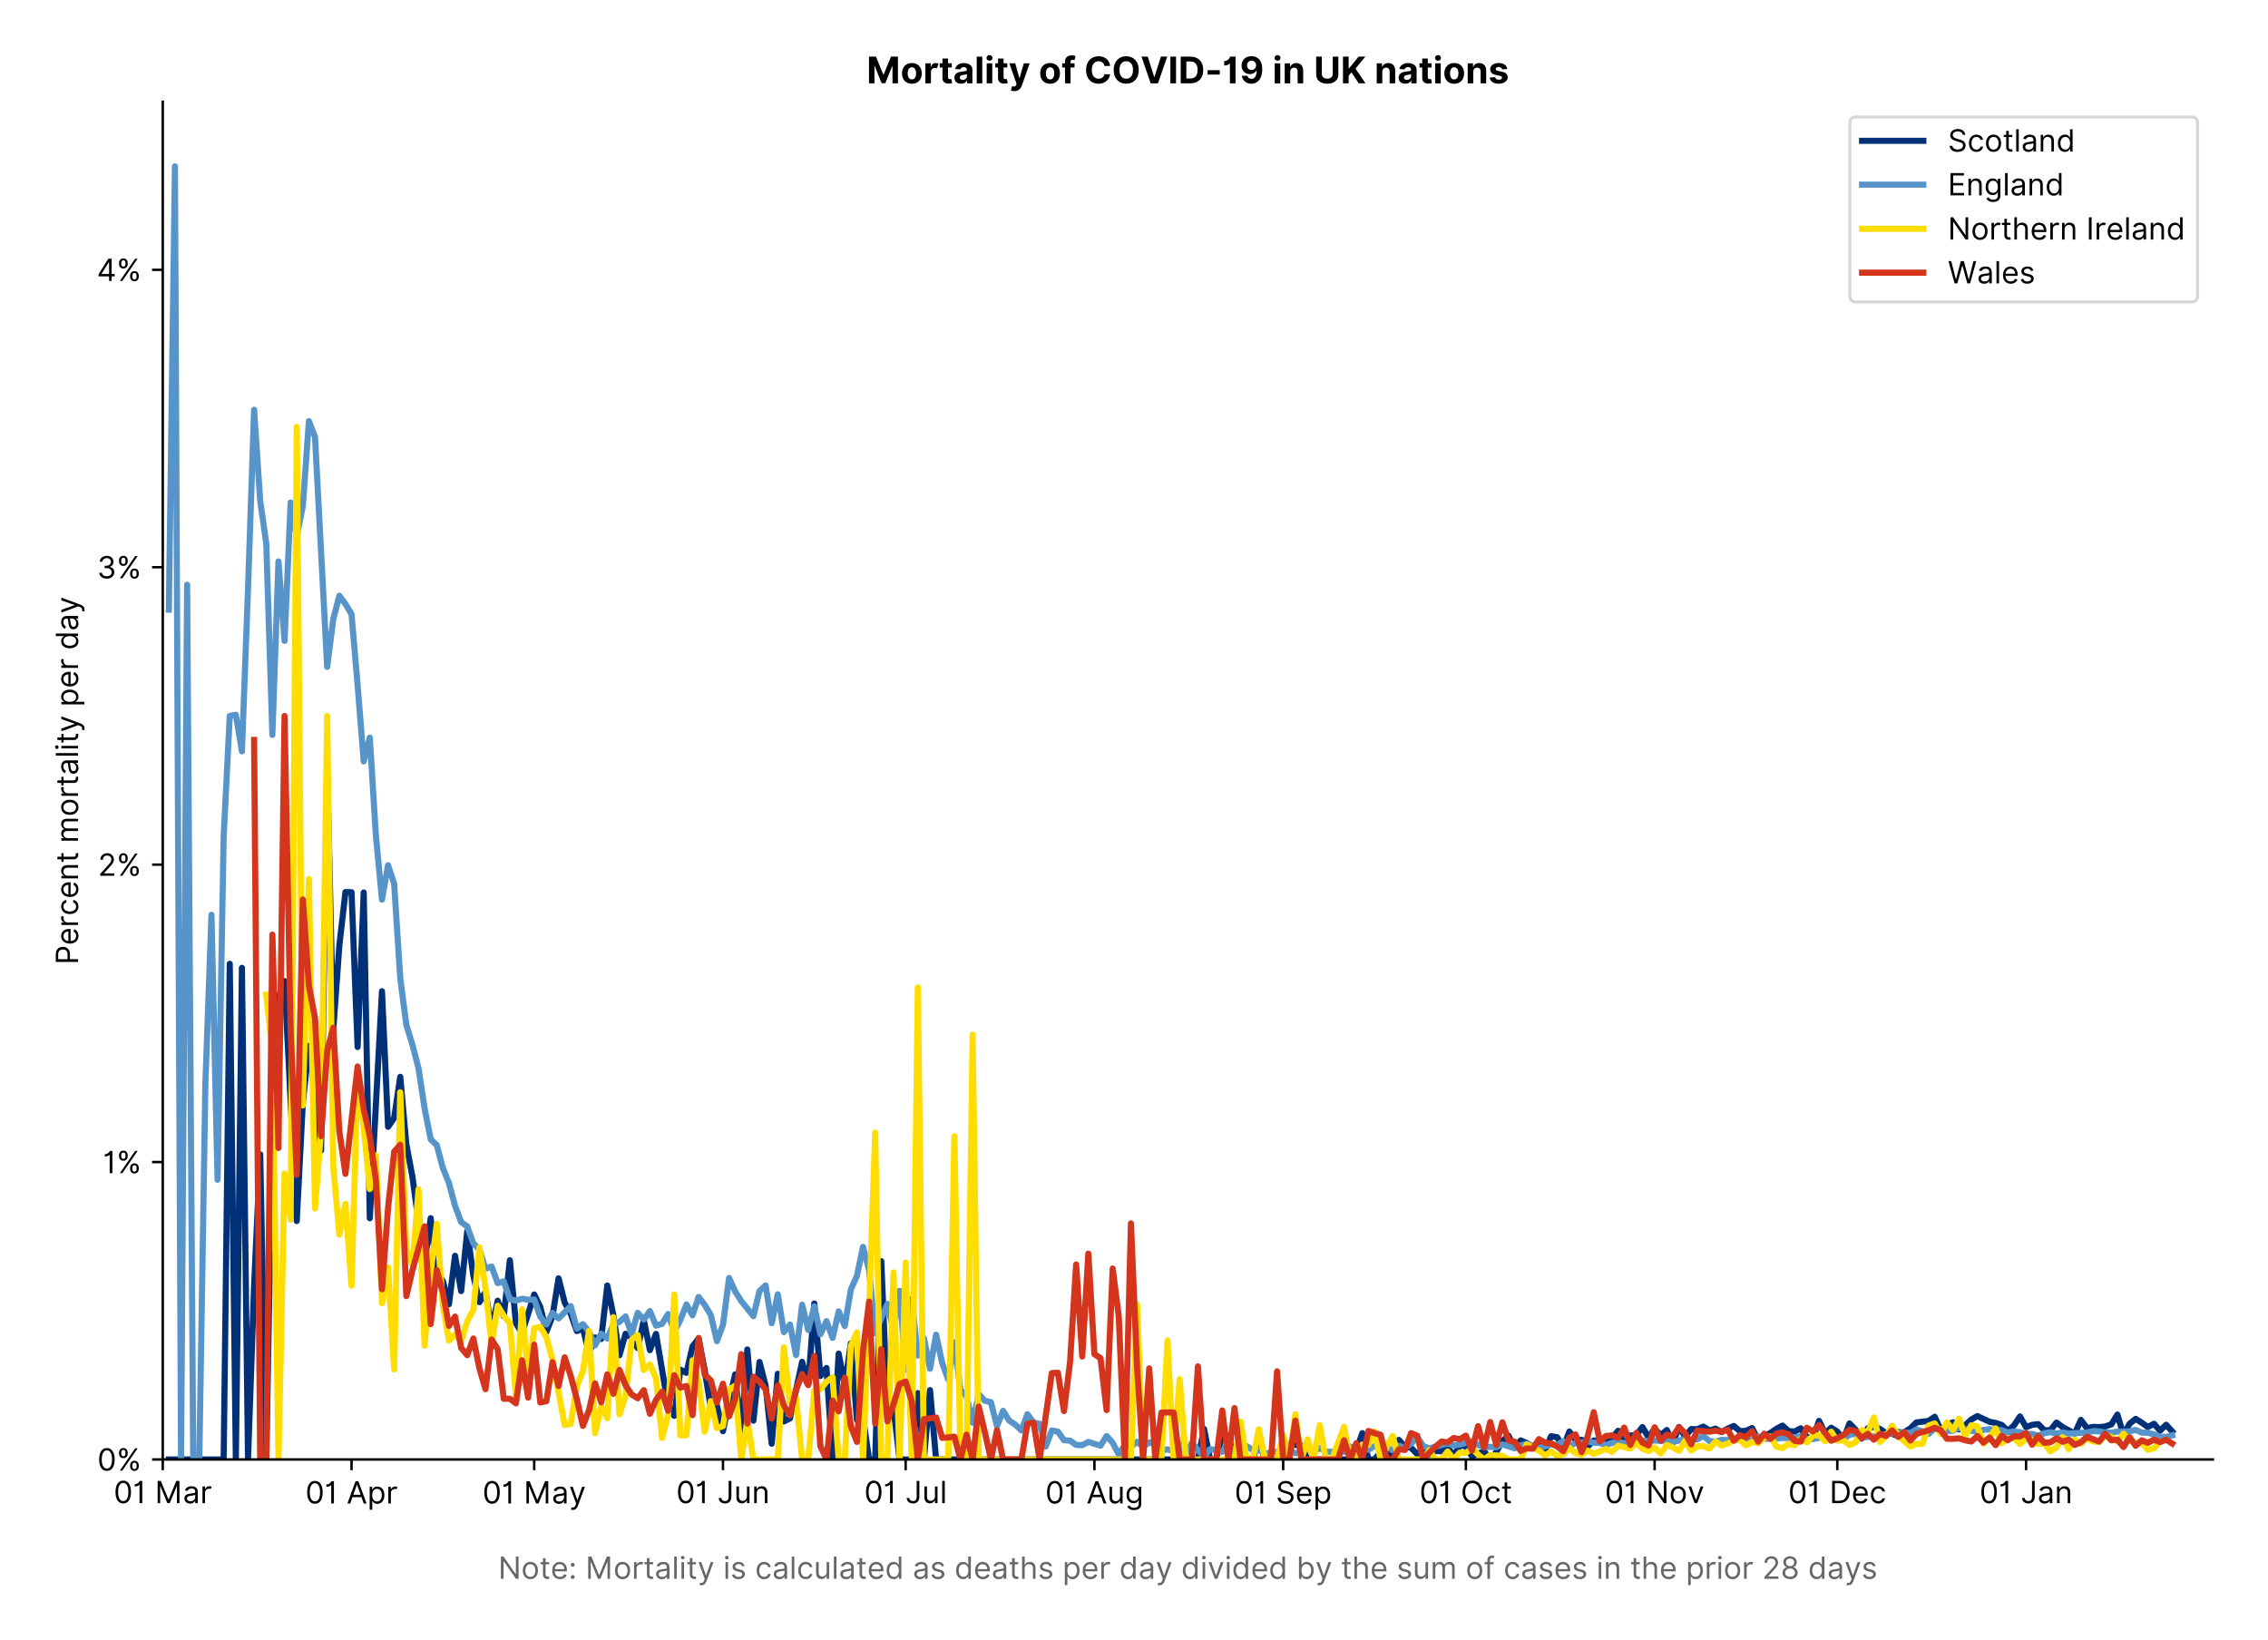 <?xml version="1.0" encoding="utf-8" standalone="no"?>
<!DOCTYPE svg PUBLIC "-//W3C//DTD SVG 1.1//EN"
  "http://www.w3.org/Graphics/SVG/1.1/DTD/svg11.dtd">
<!-- Created with matplotlib (https://matplotlib.org/) -->
<svg version="1.1" viewBox="0 0 740.763 535.849" xmlns="http://www.w3.org/2000/svg" xmlns:xlink="http://www.w3.org/1999/xlink">
 <defs>
  <style type="text/css">*{stroke-linecap:butt;stroke-linejoin:round;}</style>
 </defs>
 <g id="figure_1">
  <g id="patch_1">
   <path d="M 0 535.849 
L 740.763 535.849 
L 740.763 0 
L 0 0 
z
" style="fill:#ffffff;"/>
  </g>
  <g id="axes_1">
   <g id="patch_2">
    <path d="M 53.163 476.745 
L 722.763 476.745 
L 722.763 33.225 
L 53.163 33.225 
z
" style="fill:#ffffff;"/>
   </g>
   <g id="matplotlib.axis_1">
    <g id="xtick_1">
     <g id="line2d_1">
      <defs>
       <path d="M 0 0 
L 0 3.5 
" id="m0109180510" style="stroke:#000000;stroke-width:0.8;"/>
      </defs>
      <g>
       <use style="stroke:#000000;stroke-width:0.8;" x="53.163" xlink:href="#m0109180510" y="476.745"/>
      </g>
     </g>
     <g id="text_1">
      <!-- 01 Mar -->
      <g transform="translate(37.126 491.018)scale(0.1 -0.1)">
       <defs>
        <path d="M 31.25 -1 
Q 19.219 -1 12.594 8.766 
Q 5.969 18.531 5.969 36.359 
Q 5.969 54.047 12.641 63.875 
Q 19.312 73.719 31.25 73.719 
Q 43.188 73.719 49.859 63.875 
Q 56.531 54.047 56.531 36.359 
Q 56.531 18.531 49.906 8.766 
Q 43.297 -1 31.25 -1 
z
M 31.25 6.812 
Q 39.203 6.812 43.609 14.484 
Q 48.016 22.156 48.016 36.359 
Q 48.016 50.531 43.578 58.281 
Q 39.141 66.047 31.25 66.047 
Q 23.375 66.047 18.922 58.281 
Q 14.484 50.531 14.484 36.359 
Q 14.484 22.156 18.906 14.484 
Q 23.328 6.812 31.25 6.812 
z
" id="Inter-Regular-48"/>
        <path d="M 30.828 72.734 
L 30.828 0 
L 22.016 0 
L 22.016 59.938 
L 21.453 59.938 
Q 20.953 58.953 18.891 57.688 
Q 16.828 56.422 13.562 55.484 
Q 10.297 54.547 6.109 54.547 
L 6.109 61.938 
Q 10.328 61.938 13.422 63.453 
Q 16.516 64.984 18.594 67.047 
Q 20.672 69.109 21.75 70.766 
Q 22.828 72.438 23.016 72.734 
z
" id="Inter-Regular-49"/>
        <path id="Inter-Regular-32"/>
        <path d="M 8.812 72.734 
L 19.312 72.734 
L 44.031 12.359 
L 44.891 12.359 
L 69.609 72.734 
L 80.109 72.734 
L 80.109 0 
L 71.875 0 
L 71.875 55.25 
L 71.172 55.25 
L 48.438 0 
L 40.484 0 
L 17.75 55.25 
L 17.047 55.25 
L 17.047 0 
L 8.812 0 
z
" id="Inter-Regular-77"/>
        <path d="M 23.719 -1.281 
Q 18.531 -1.281 14.312 0.688 
Q 10.094 2.656 7.594 6.406 
Q 5.109 10.156 5.109 15.484 
Q 5.109 20.172 6.953 23.094 
Q 8.812 26.031 11.891 27.703 
Q 14.984 29.375 18.734 30.203 
Q 22.484 31.031 26.281 31.531 
Q 31.25 32.172 34.359 32.5 
Q 37.469 32.844 38.906 33.656 
Q 40.344 34.484 40.344 36.5 
L 40.344 36.797 
Q 40.344 42.047 37.484 44.953 
Q 34.625 47.875 28.844 47.875 
Q 22.828 47.875 19.422 45.234 
Q 16.016 42.609 14.625 39.625 
L 6.672 42.469 
Q 8.812 47.438 12.375 50.219 
Q 15.953 53.016 20.188 54.125 
Q 24.438 55.25 28.547 55.25 
Q 31.188 55.25 34.609 54.625 
Q 38.031 54.016 41.25 52.094 
Q 44.469 50.172 46.594 46.297 
Q 48.719 42.438 48.719 35.938 
L 48.719 0 
L 40.344 0 
L 40.344 7.391 
L 39.922 7.391 
Q 39.062 5.609 37.078 3.578 
Q 35.094 1.562 31.781 0.141 
Q 28.484 -1.281 23.719 -1.281 
z
M 25 6.25 
Q 29.969 6.25 33.391 8.203 
Q 36.828 10.156 38.578 13.234 
Q 40.344 16.328 40.344 19.75 
L 40.344 27.422 
Q 39.812 26.781 38.016 26.266 
Q 36.219 25.75 33.891 25.375 
Q 31.578 25 29.391 24.734 
Q 27.203 24.469 25.859 24.297 
Q 22.594 23.859 19.766 22.922 
Q 16.938 21.984 15.219 20.109 
Q 13.5 18.25 13.5 15.062 
Q 13.5 10.688 16.75 8.469 
Q 20 6.25 25 6.25 
z
" id="Inter-Regular-97"/>
        <path d="M 7.672 0 
L 7.672 54.547 
L 15.766 54.547 
L 15.766 46.312 
L 16.344 46.312 
Q 17.797 50.359 21.703 52.875 
Q 25.609 55.391 30.547 55.391 
Q 32.812 55.391 34.516 54.859 
Q 36.219 54.328 37.5 53.406 
L 34.656 46.312 
Q 33.766 46.766 32.578 47.031 
Q 31.391 47.297 29.828 47.297 
Q 23.859 47.297 19.953 43.656 
Q 16.047 40.016 16.047 34.516 
L 16.047 0 
z
" id="Inter-Regular-114"/>
       </defs>
       <use xlink:href="#Inter-Regular-48"/>
       <use x="62.5" xlink:href="#Inter-Regular-49"/>
       <use x="106.676" xlink:href="#Inter-Regular-32"/>
       <use x="134.801" xlink:href="#Inter-Regular-77"/>
       <use x="225.994" xlink:href="#Inter-Regular-97"/>
       <use x="282.386" xlink:href="#Inter-Regular-114"/>
      </g>
     </g>
    </g>
    <g id="xtick_2">
     <g id="line2d_2">
      <g>
       <use style="stroke:#000000;stroke-width:0.8;" x="114.816" xlink:href="#m0109180510" y="476.745"/>
      </g>
     </g>
     <g id="text_2">
      <!-- 01 Apr -->
      <g transform="translate(99.731 491.117)scale(0.1 -0.1)">
       <defs>
        <path d="M 11.797 0 
L 2.562 0 
L 29.266 72.734 
L 38.359 72.734 
L 65.062 0 
L 55.828 0 
L 48.516 20.594 
L 19.109 20.594 
z
M 21.875 28.406 
L 45.734 28.406 
L 34.094 61.219 
L 33.531 61.219 
z
" id="Inter-Regular-65"/>
        <path d="M 7.672 -20.453 
L 7.672 54.547 
L 15.766 54.547 
L 15.766 45.875 
L 16.766 45.875 
Q 17.688 47.297 19.328 49.516 
Q 20.984 51.734 24.094 53.484 
Q 27.203 55.25 32.531 55.25 
Q 39.422 55.25 44.672 51.797 
Q 49.938 48.359 52.875 42.031 
Q 55.828 35.719 55.828 27.125 
Q 55.828 18.469 52.875 12.125 
Q 49.938 5.781 44.703 2.312 
Q 39.484 -1.141 32.672 -1.141 
Q 27.422 -1.141 24.25 0.609 
Q 21.094 2.375 19.391 4.625 
Q 17.688 6.891 16.766 8.375 
L 16.047 8.375 
L 16.047 -20.453 
z
M 15.906 27.266 
Q 15.906 18 19.938 12.188 
Q 23.969 6.391 31.531 6.391 
Q 36.797 6.391 40.328 9.172 
Q 43.859 11.969 45.641 16.703 
Q 47.438 21.453 47.438 27.266 
Q 47.438 33.031 45.672 37.656 
Q 43.922 42.297 40.391 45.016 
Q 36.859 47.734 31.531 47.734 
Q 23.859 47.734 19.875 42.078 
Q 15.906 36.438 15.906 27.266 
z
" id="Inter-Regular-112"/>
       </defs>
       <use xlink:href="#Inter-Regular-48"/>
       <use x="62.5" xlink:href="#Inter-Regular-49"/>
       <use x="106.676" xlink:href="#Inter-Regular-32"/>
       <use x="134.801" xlink:href="#Inter-Regular-65"/>
       <use x="202.415" xlink:href="#Inter-Regular-112"/>
       <use x="263.352" xlink:href="#Inter-Regular-114"/>
      </g>
     </g>
    </g>
    <g id="xtick_3">
     <g id="line2d_3">
      <g>
       <use style="stroke:#000000;stroke-width:0.8;" x="174.481" xlink:href="#m0109180510" y="476.745"/>
      </g>
     </g>
     <g id="text_3">
      <!-- 01 May -->
      <g transform="translate(157.578 491.117)scale(0.1 -0.1)">
       <defs>
        <path d="M 12.781 -21.172 
Q 10.656 -21.172 8.984 -20.828 
Q 7.312 -20.484 6.672 -20.172 
L 8.812 -12.781 
Q 13.391 -13.953 16.453 -12.719 
Q 19.531 -11.5 21.734 -5.391 
L 23.578 -0.281 
L 3.406 54.547 
L 12.5 54.547 
L 27.562 11.078 
L 28.125 11.078 
L 43.188 54.547 
L 52.281 54.547 
L 28.844 -8.812 
Q 24.219 -21.172 12.781 -21.172 
z
" id="Inter-Regular-121"/>
       </defs>
       <use xlink:href="#Inter-Regular-48"/>
       <use x="62.5" xlink:href="#Inter-Regular-49"/>
       <use x="106.676" xlink:href="#Inter-Regular-32"/>
       <use x="134.801" xlink:href="#Inter-Regular-77"/>
       <use x="225.994" xlink:href="#Inter-Regular-97"/>
       <use x="282.386" xlink:href="#Inter-Regular-121"/>
      </g>
     </g>
    </g>
    <g id="xtick_4">
     <g id="line2d_4">
      <g>
       <use style="stroke:#000000;stroke-width:0.8;" x="236.135" xlink:href="#m0109180510" y="476.745"/>
      </g>
     </g>
     <g id="text_4">
      <!-- 01 Jun -->
      <g transform="translate(220.85 491.018)scale(0.1 -0.1)">
       <defs>
        <path d="M 36.656 72.734 
L 45.453 72.734 
L 45.453 20.734 
Q 45.453 10.266 39.828 4.625 
Q 34.203 -1 24.719 -1 
Q 18.75 -1 14.094 1.188 
Q 9.453 3.375 6.781 7.422 
Q 4.125 11.469 4.125 17.047 
L 12.781 17.047 
Q 12.781 12.422 16.156 9.609 
Q 19.531 6.812 24.719 6.812 
Q 30.438 6.812 33.547 10.375 
Q 36.656 13.953 36.656 20.734 
z
" id="Inter-Regular-74"/>
        <path d="M 42.047 22.297 
L 42.047 54.547 
L 50.422 54.547 
L 50.422 0 
L 42.047 0 
L 42.047 9.234 
L 41.484 9.234 
Q 39.562 5.078 35.516 2.188 
Q 31.469 -0.703 25.281 -0.703 
Q 17.609 -0.703 12.641 4.375 
Q 7.672 9.453 7.672 19.891 
L 7.672 54.547 
L 16.047 54.547 
L 16.047 20.453 
Q 16.047 14.484 19.406 10.938 
Q 22.766 7.391 27.984 7.391 
Q 31.109 7.391 34.359 8.984 
Q 37.609 10.578 39.828 13.875 
Q 42.047 17.188 42.047 22.297 
z
" id="Inter-Regular-117"/>
        <path d="M 16.047 32.812 
L 16.047 0 
L 7.672 0 
L 7.672 54.547 
L 15.766 54.547 
L 15.766 46.016 
L 16.484 46.016 
Q 18.391 50.172 22.297 52.703 
Q 26.203 55.25 32.391 55.25 
Q 40.656 55.25 45.75 50.172 
Q 50.859 45.094 50.859 34.656 
L 50.859 0 
L 42.469 0 
L 42.469 34.094 
Q 42.469 40.516 39.125 44.125 
Q 35.797 47.734 29.969 47.734 
Q 23.969 47.734 20 43.844 
Q 16.047 39.953 16.047 32.812 
z
" id="Inter-Regular-110"/>
       </defs>
       <use xlink:href="#Inter-Regular-48"/>
       <use x="62.5" xlink:href="#Inter-Regular-49"/>
       <use x="106.676" xlink:href="#Inter-Regular-32"/>
       <use x="134.801" xlink:href="#Inter-Regular-74"/>
       <use x="189.063" xlink:href="#Inter-Regular-117"/>
       <use x="247.159" xlink:href="#Inter-Regular-110"/>
      </g>
     </g>
    </g>
    <g id="xtick_5">
     <g id="line2d_5">
      <g>
       <use style="stroke:#000000;stroke-width:0.8;" x="295.799" xlink:href="#m0109180510" y="476.745"/>
      </g>
     </g>
     <g id="text_5">
      <!-- 01 Jul -->
      <g transform="translate(282.256 491.018)scale(0.1 -0.1)">
       <defs>
        <path d="M 16.047 72.734 
L 16.047 0 
L 7.672 0 
L 7.672 72.734 
z
" id="Inter-Regular-108"/>
       </defs>
       <use xlink:href="#Inter-Regular-48"/>
       <use x="62.5" xlink:href="#Inter-Regular-49"/>
       <use x="106.676" xlink:href="#Inter-Regular-32"/>
       <use x="134.801" xlink:href="#Inter-Regular-74"/>
       <use x="189.063" xlink:href="#Inter-Regular-117"/>
       <use x="247.159" xlink:href="#Inter-Regular-108"/>
      </g>
     </g>
    </g>
    <g id="xtick_6">
     <g id="line2d_6">
      <g>
       <use style="stroke:#000000;stroke-width:0.8;" x="357.453" xlink:href="#m0109180510" y="476.745"/>
      </g>
     </g>
     <g id="text_6">
      <!-- 01 Aug -->
      <g transform="translate(341.381 491.117)scale(0.1 -0.1)">
       <defs>
        <path d="M 29.688 -21.594 
Q 20.562 -21.594 15.25 -18.266 
Q 9.938 -14.953 7.391 -10.656 
L 14.062 -5.969 
Q 15.203 -7.453 16.938 -9.391 
Q 18.688 -11.328 21.719 -12.766 
Q 24.75 -14.203 29.688 -14.203 
Q 36.297 -14.203 40.594 -11 
Q 44.891 -7.812 44.891 -1 
L 44.891 10.078 
L 44.172 10.078 
Q 43.25 8.594 41.562 6.406 
Q 39.875 4.219 36.734 2.531 
Q 33.594 0.859 28.266 0.859 
Q 21.656 0.859 16.422 3.984 
Q 11.188 7.109 8.141 13.062 
Q 5.109 19.031 5.109 27.562 
Q 5.109 35.938 8.062 42.172 
Q 11.016 48.406 16.266 51.828 
Q 21.516 55.25 28.406 55.25 
Q 33.734 55.25 36.875 53.484 
Q 40.016 51.734 41.703 49.516 
Q 43.391 47.297 44.312 45.875 
L 45.172 45.875 
L 45.172 54.547 
L 53.266 54.547 
L 53.266 -1.562 
Q 53.266 -8.594 50.078 -13.016 
Q 46.906 -17.438 41.562 -19.516 
Q 36.219 -21.594 29.688 -21.594 
z
M 29.406 8.375 
Q 36.969 8.375 41 13.5 
Q 45.031 18.641 45.031 27.703 
Q 45.031 36.547 41.047 42.141 
Q 37.078 47.734 29.406 47.734 
Q 24.078 47.734 20.547 45.031 
Q 17.016 42.328 15.25 37.781 
Q 13.5 33.234 13.5 27.703 
Q 13.5 19.172 17.5 13.766 
Q 21.516 8.375 29.406 8.375 
z
" id="Inter-Regular-103"/>
       </defs>
       <use xlink:href="#Inter-Regular-48"/>
       <use x="62.5" xlink:href="#Inter-Regular-49"/>
       <use x="106.676" xlink:href="#Inter-Regular-32"/>
       <use x="134.801" xlink:href="#Inter-Regular-65"/>
       <use x="202.415" xlink:href="#Inter-Regular-117"/>
       <use x="260.511" xlink:href="#Inter-Regular-103"/>
      </g>
     </g>
    </g>
    <g id="xtick_7">
     <g id="line2d_7">
      <g>
       <use style="stroke:#000000;stroke-width:0.8;" x="419.107" xlink:href="#m0109180510" y="476.745"/>
      </g>
     </g>
     <g id="text_7">
      <!-- 01 Sep -->
      <g transform="translate(403.219 491.117)scale(0.1 -0.1)">
       <defs>
        <path d="M 48.578 54.547 
Q 47.938 59.938 43.391 62.922 
Q 38.844 65.906 32.25 65.906 
Q 25 65.906 20.594 62.484 
Q 16.188 59.062 16.188 53.828 
Q 16.188 49.922 18.578 47.531 
Q 20.984 45.141 24.266 43.797 
Q 27.562 42.469 30.25 41.766 
L 37.641 39.766 
Q 40.484 39.031 43.984 37.719 
Q 47.484 36.406 50.688 34.141 
Q 53.906 31.891 56 28.375 
Q 58.094 24.859 58.094 19.75 
Q 58.094 13.844 55.016 9.078 
Q 51.953 4.328 46.078 1.516 
Q 40.203 -1.281 31.812 -1.281 
Q 20.094 -1.281 13.203 4.25 
Q 6.328 9.797 5.688 18.75 
L 14.781 18.75 
Q 15.125 14.625 17.562 11.938 
Q 20 9.266 23.734 7.969 
Q 27.484 6.672 31.812 6.672 
Q 36.859 6.672 40.875 8.328 
Q 44.891 9.984 47.234 12.938 
Q 49.578 15.906 49.578 19.891 
Q 49.578 23.516 47.547 25.781 
Q 45.531 28.047 42.219 29.469 
Q 38.922 30.891 35.094 31.953 
L 26.141 34.516 
Q 17.609 36.969 12.641 41.516 
Q 7.672 46.062 7.672 53.406 
Q 7.672 59.516 10.984 64.078 
Q 14.312 68.641 19.938 71.172 
Q 25.562 73.719 32.531 73.719 
Q 39.562 73.719 45.031 71.219 
Q 50.5 68.719 53.703 64.375 
Q 56.922 60.047 57.109 54.547 
z
" id="Inter-Regular-83"/>
        <path d="M 30.547 -1.141 
Q 22.656 -1.141 16.953 2.359 
Q 11.266 5.859 8.188 12.156 
Q 5.109 18.469 5.109 26.844 
Q 5.109 35.234 8.188 41.641 
Q 11.266 48.047 16.781 51.641 
Q 22.297 55.25 29.688 55.25 
Q 33.953 55.25 38.109 53.828 
Q 42.266 52.422 45.672 49.234 
Q 49.078 46.062 51.094 40.844 
Q 53.125 35.625 53.125 27.984 
L 53.125 24.438 
L 13.531 24.438 
Q 13.812 15.703 18.484 11.047 
Q 23.156 6.391 30.547 6.391 
Q 35.484 6.391 39.031 8.516 
Q 42.578 10.656 44.172 14.922 
L 52.281 12.641 
Q 50.359 6.469 44.594 2.656 
Q 38.844 -1.141 30.547 -1.141 
z
M 13.531 31.672 
L 44.609 31.672 
Q 44.609 38.594 40.547 43.156 
Q 36.5 47.734 29.688 47.734 
Q 24.891 47.734 21.375 45.484 
Q 17.859 43.25 15.828 39.578 
Q 13.812 35.906 13.531 31.672 
z
" id="Inter-Regular-101"/>
       </defs>
       <use xlink:href="#Inter-Regular-48"/>
       <use x="62.5" xlink:href="#Inter-Regular-49"/>
       <use x="106.676" xlink:href="#Inter-Regular-32"/>
       <use x="134.801" xlink:href="#Inter-Regular-83"/>
       <use x="198.58" xlink:href="#Inter-Regular-101"/>
       <use x="256.818" xlink:href="#Inter-Regular-112"/>
      </g>
     </g>
    </g>
    <g id="xtick_8">
     <g id="line2d_8">
      <g>
       <use style="stroke:#000000;stroke-width:0.8;" x="478.772" xlink:href="#m0109180510" y="476.745"/>
      </g>
     </g>
     <g id="text_8">
      <!-- 01 Oct -->
      <g transform="translate(463.615 491.018)scale(0.1 -0.1)">
       <defs>
        <path d="M 70.172 36.359 
Q 70.172 24.859 66.016 16.469 
Q 61.859 8.094 54.609 3.547 
Q 47.375 -1 38.062 -1 
Q 28.766 -1 21.516 3.547 
Q 14.281 8.094 10.125 16.469 
Q 5.969 24.859 5.969 36.359 
Q 5.969 47.875 10.125 56.25 
Q 14.281 64.625 21.516 69.172 
Q 28.766 73.719 38.062 73.719 
Q 47.375 73.719 54.609 69.172 
Q 61.859 64.625 66.016 56.25 
Q 70.172 47.875 70.172 36.359 
z
M 61.656 36.359 
Q 61.656 45.812 58.5 52.312 
Q 55.359 58.812 50.016 62.141 
Q 44.672 65.484 38.062 65.484 
Q 31.469 65.484 26.125 62.141 
Q 20.781 58.812 17.625 52.312 
Q 14.484 45.812 14.484 36.359 
Q 14.484 26.922 17.625 20.422 
Q 20.781 13.922 26.125 10.578 
Q 31.469 7.25 38.062 7.25 
Q 44.672 7.25 50.016 10.578 
Q 55.359 13.922 58.5 20.422 
Q 61.656 26.922 61.656 36.359 
z
" id="Inter-Regular-79"/>
        <path d="M 29.828 -1.141 
Q 22.156 -1.141 16.609 2.484 
Q 11.078 6.109 8.094 12.469 
Q 5.109 18.828 5.109 26.984 
Q 5.109 35.297 8.188 41.672 
Q 11.266 48.047 16.781 51.641 
Q 22.297 55.25 29.688 55.25 
Q 35.438 55.25 40.047 53.125 
Q 44.672 51 47.609 47.156 
Q 50.562 43.328 51.281 38.203 
L 42.906 38.203 
Q 41.938 41.938 38.656 44.828 
Q 35.375 47.734 29.828 47.734 
Q 22.484 47.734 17.984 42.141 
Q 13.5 36.547 13.5 27.266 
Q 13.5 17.797 17.938 12.094 
Q 22.375 6.391 29.828 6.391 
Q 34.734 6.391 38.234 8.906 
Q 41.734 11.438 42.906 15.906 
L 51.281 15.906 
Q 50.562 11.078 47.781 7.219 
Q 45 3.375 40.438 1.109 
Q 35.875 -1.141 29.828 -1.141 
z
" id="Inter-Regular-99"/>
        <path d="M 31.391 54.547 
L 31.391 47.438 
L 19.75 47.438 
L 19.75 15.625 
Q 19.75 12.078 20.797 10.312 
Q 21.844 8.562 23.484 7.969 
Q 25.141 7.391 26.984 7.391 
Q 28.375 7.391 29.266 7.547 
Q 30.156 7.703 30.688 7.812 
L 32.391 0.281 
Q 31.531 -0.031 30 -0.359 
Q 28.484 -0.703 26.141 -0.703 
Q 22.594 -0.703 19.188 0.812 
Q 15.797 2.344 13.578 5.469 
Q 11.359 8.594 11.359 13.359 
L 11.359 47.438 
L 3.125 47.438 
L 3.125 54.547 
L 11.359 54.547 
L 11.359 67.609 
L 19.75 67.609 
L 19.75 54.547 
z
" id="Inter-Regular-116"/>
       </defs>
       <use xlink:href="#Inter-Regular-48"/>
       <use x="62.5" xlink:href="#Inter-Regular-49"/>
       <use x="106.676" xlink:href="#Inter-Regular-32"/>
       <use x="134.801" xlink:href="#Inter-Regular-79"/>
       <use x="210.938" xlink:href="#Inter-Regular-99"/>
       <use x="266.761" xlink:href="#Inter-Regular-116"/>
      </g>
     </g>
    </g>
    <g id="xtick_9">
     <g id="line2d_9">
      <g>
       <use style="stroke:#000000;stroke-width:0.8;" x="540.425" xlink:href="#m0109180510" y="476.745"/>
      </g>
     </g>
     <g id="text_9">
      <!-- 01 Nov -->
      <g transform="translate(524.154 491.018)scale(0.1 -0.1)">
       <defs>
        <path d="M 66.484 72.734 
L 66.484 0 
L 57.953 0 
L 18.328 57.109 
L 17.609 57.109 
L 17.609 0 
L 8.812 0 
L 8.812 72.734 
L 17.328 72.734 
L 57.109 15.484 
L 57.812 15.484 
L 57.812 72.734 
z
" id="Inter-Regular-78"/>
        <path d="M 29.828 -1.141 
Q 22.438 -1.141 16.875 2.375 
Q 11.328 5.891 8.219 12.203 
Q 5.109 18.531 5.109 26.984 
Q 5.109 35.516 8.219 41.859 
Q 11.328 48.219 16.875 51.734 
Q 22.438 55.25 29.828 55.25 
Q 37.219 55.25 42.766 51.734 
Q 48.328 48.219 51.438 41.859 
Q 54.547 35.516 54.547 26.984 
Q 54.547 18.531 51.438 12.203 
Q 48.328 5.891 42.766 2.375 
Q 37.219 -1.141 29.828 -1.141 
z
M 29.828 6.391 
Q 35.438 6.391 39.062 9.266 
Q 42.688 12.141 44.422 16.828 
Q 46.172 21.516 46.172 26.984 
Q 46.172 32.453 44.422 37.172 
Q 42.688 41.906 39.062 44.812 
Q 35.438 47.734 29.828 47.734 
Q 24.219 47.734 20.594 44.812 
Q 16.969 41.906 15.234 37.172 
Q 13.5 32.453 13.5 26.984 
Q 13.5 21.516 15.234 16.828 
Q 16.969 12.141 20.594 9.266 
Q 24.219 6.391 29.828 6.391 
z
" id="Inter-Regular-111"/>
        <path d="M 52.281 54.547 
L 32.109 0 
L 23.578 0 
L 3.406 54.547 
L 12.5 54.547 
L 27.562 11.078 
L 28.125 11.078 
L 43.188 54.547 
z
" id="Inter-Regular-118"/>
       </defs>
       <use xlink:href="#Inter-Regular-48"/>
       <use x="62.5" xlink:href="#Inter-Regular-49"/>
       <use x="106.676" xlink:href="#Inter-Regular-32"/>
       <use x="134.801" xlink:href="#Inter-Regular-78"/>
       <use x="210.085" xlink:href="#Inter-Regular-111"/>
       <use x="269.744" xlink:href="#Inter-Regular-118"/>
      </g>
     </g>
    </g>
    <g id="xtick_10">
     <g id="line2d_10">
      <g>
       <use style="stroke:#000000;stroke-width:0.8;" x="600.09" xlink:href="#m0109180510" y="476.745"/>
      </g>
     </g>
     <g id="text_10">
      <!-- 01 Dec -->
      <g transform="translate(584.053 491.018)scale(0.1 -0.1)">
       <defs>
        <path d="M 31.25 0 
L 8.812 0 
L 8.812 72.734 
L 32.25 72.734 
Q 42.828 72.734 50.359 68.375 
Q 57.891 64.031 61.891 55.906 
Q 65.906 47.797 65.906 36.5 
Q 65.906 25.141 61.859 16.953 
Q 57.812 8.766 50.062 4.375 
Q 42.328 0 31.25 0 
z
M 17.609 7.812 
L 30.688 7.812 
Q 44.219 7.812 50.797 15.5 
Q 57.391 23.188 57.391 36.5 
Q 57.391 49.719 50.922 57.312 
Q 44.469 64.922 31.672 64.922 
L 17.609 64.922 
z
" id="Inter-Regular-68"/>
       </defs>
       <use xlink:href="#Inter-Regular-48"/>
       <use x="62.5" xlink:href="#Inter-Regular-49"/>
       <use x="106.676" xlink:href="#Inter-Regular-32"/>
       <use x="134.801" xlink:href="#Inter-Regular-68"/>
       <use x="206.676" xlink:href="#Inter-Regular-101"/>
       <use x="264.915" xlink:href="#Inter-Regular-99"/>
      </g>
     </g>
    </g>
    <g id="xtick_11">
     <g id="line2d_11">
      <g>
       <use style="stroke:#000000;stroke-width:0.8;" x="661.744" xlink:href="#m0109180510" y="476.745"/>
      </g>
     </g>
     <g id="text_11">
      <!-- 01 Jan -->
      <g transform="translate(646.545 491.018)scale(0.1 -0.1)">
       <use xlink:href="#Inter-Regular-48"/>
       <use x="62.5" xlink:href="#Inter-Regular-49"/>
       <use x="106.676" xlink:href="#Inter-Regular-32"/>
       <use x="134.801" xlink:href="#Inter-Regular-74"/>
       <use x="189.063" xlink:href="#Inter-Regular-97"/>
       <use x="245.455" xlink:href="#Inter-Regular-110"/>
      </g>
     </g>
    </g>
    <g id="text_12">
     <!--  -->
     <g style="fill:#666666;" transform="translate(387.962 504.55)scale(0.1 -0.1)"/>
     <!-- Note: Mortality is calculated as deaths per day divided by the sum of cases in the prior 28 days -->
     <g style="fill:#666666;" transform="translate(162.717 515.732)scale(0.1 -0.1)">
      <defs>
       <path d="M 13.781 -0.562 
Q 11.156 -0.562 9.266 1.312 
Q 7.391 3.203 7.391 5.828 
Q 7.391 8.453 9.266 10.328 
Q 11.156 12.219 13.781 12.219 
Q 16.406 12.219 18.281 10.328 
Q 20.172 8.453 20.172 5.828 
Q 20.172 3.203 18.281 1.312 
Q 16.406 -0.562 13.781 -0.562 
z
M 13.781 39.438 
Q 11.156 39.438 9.266 41.312 
Q 7.391 43.203 7.391 45.828 
Q 7.391 48.453 9.266 50.328 
Q 11.156 52.219 13.781 52.219 
Q 16.406 52.219 18.281 50.328 
Q 20.172 48.453 20.172 45.828 
Q 20.172 43.203 18.281 41.312 
Q 16.406 39.438 13.781 39.438 
z
" id="Inter-Regular-58"/>
       <path d="M 7.672 0 
L 7.672 54.547 
L 16.047 54.547 
L 16.047 0 
z
M 11.938 63.641 
Q 9.484 63.641 7.719 65.297 
Q 5.969 66.969 5.969 69.312 
Q 5.969 71.656 7.719 73.328 
Q 9.484 75 11.938 75 
Q 14.391 75 16.141 73.328 
Q 17.906 71.656 17.906 69.312 
Q 17.906 66.969 16.141 65.297 
Q 14.391 63.641 11.938 63.641 
z
" id="Inter-Regular-105"/>
       <path d="M 46.312 42.328 
L 38.781 40.203 
Q 37.672 43.047 35.078 45.531 
Q 32.5 48.016 26.984 48.016 
Q 21.984 48.016 18.656 45.719 
Q 15.344 43.438 15.344 39.922 
Q 15.344 36.797 17.609 34.984 
Q 19.891 33.172 24.719 31.953 
L 32.812 29.969 
Q 47.297 26.422 47.297 15.203 
Q 47.297 10.516 44.609 6.812 
Q 41.938 3.125 37.141 0.984 
Q 32.359 -1.141 26 -1.141 
Q 17.656 -1.141 12.188 2.484 
Q 6.719 6.109 5.25 13.062 
L 13.219 15.062 
Q 15.453 6.25 25.859 6.25 
Q 31.719 6.25 35.172 8.75 
Q 38.641 11.25 38.641 14.766 
Q 38.641 20.562 30.547 22.438 
L 21.453 24.578 
Q 13.953 26.344 10.453 30.094 
Q 6.969 33.844 6.969 39.484 
Q 6.969 44.109 9.578 47.656 
Q 12.188 51.203 16.703 53.219 
Q 21.234 55.25 26.984 55.25 
Q 35.094 55.25 39.719 51.703 
Q 44.359 48.156 46.312 42.328 
z
" id="Inter-Regular-115"/>
       <path d="M 28.266 -1.141 
Q 21.453 -1.141 16.234 2.312 
Q 11.016 5.781 8.062 12.125 
Q 5.109 18.469 5.109 27.125 
Q 5.109 35.719 8.062 42.031 
Q 11.016 48.359 16.266 51.797 
Q 21.516 55.25 28.406 55.25 
Q 33.734 55.25 36.844 53.484 
Q 39.953 51.734 41.594 49.516 
Q 43.25 47.297 44.172 45.875 
L 44.891 45.875 
L 44.891 72.734 
L 53.266 72.734 
L 53.266 0 
L 45.172 0 
L 45.172 8.375 
L 44.172 8.375 
Q 43.25 6.891 41.547 4.625 
Q 39.844 2.375 36.688 0.609 
Q 33.531 -1.141 28.266 -1.141 
z
M 29.406 6.391 
Q 36.969 6.391 41 12.188 
Q 45.031 18 45.031 27.266 
Q 45.031 36.438 41.047 42.078 
Q 37.078 47.734 29.406 47.734 
Q 24.078 47.734 20.547 45.016 
Q 17.016 42.297 15.25 37.656 
Q 13.5 33.031 13.5 27.266 
Q 13.5 21.453 15.281 16.703 
Q 17.078 11.969 20.609 9.172 
Q 24.156 6.391 29.406 6.391 
z
" id="Inter-Regular-100"/>
       <path d="M 16.047 32.812 
L 16.047 0 
L 7.672 0 
L 7.672 72.734 
L 16.047 72.734 
L 16.047 46.016 
L 16.766 46.016 
Q 18.688 50.25 22.531 52.75 
Q 26.391 55.25 32.812 55.25 
Q 41.188 55.25 46.297 50.203 
Q 51.422 45.172 51.422 34.656 
L 51.422 0 
L 43.047 0 
L 43.047 34.094 
Q 43.047 40.594 39.688 44.156 
Q 36.328 47.734 30.406 47.734 
Q 24.188 47.734 20.109 43.844 
Q 16.047 39.953 16.047 32.812 
z
" id="Inter-Regular-104"/>
       <path d="M 8.812 0 
L 8.812 72.734 
L 17.188 72.734 
L 17.188 45.875 
L 17.906 45.875 
Q 18.828 47.297 20.469 49.516 
Q 22.125 51.734 25.234 53.484 
Q 28.344 55.25 33.672 55.25 
Q 40.562 55.25 45.812 51.797 
Q 51.062 48.359 54.016 42.031 
Q 56.969 35.719 56.969 27.125 
Q 56.969 18.469 54.016 12.125 
Q 51.062 5.781 45.844 2.312 
Q 40.625 -1.141 33.812 -1.141 
Q 28.547 -1.141 25.391 0.609 
Q 22.234 2.375 20.531 4.625 
Q 18.828 6.891 17.906 8.375 
L 16.906 8.375 
L 16.906 0 
z
M 17.047 27.266 
Q 17.047 18 21.078 12.188 
Q 25.109 6.391 32.672 6.391 
Q 37.922 6.391 41.453 9.172 
Q 45 11.969 46.781 16.703 
Q 48.578 21.453 48.578 27.266 
Q 48.578 33.031 46.812 37.656 
Q 45.062 42.297 41.531 45.016 
Q 38 47.734 32.672 47.734 
Q 25 47.734 21.016 42.078 
Q 17.047 36.438 17.047 27.266 
z
" id="Inter-Regular-98"/>
       <path d="M 7.672 0 
L 7.672 54.547 
L 15.766 54.547 
L 15.766 46.016 
L 16.484 46.016 
Q 18.188 50.391 21.984 52.812 
Q 25.781 55.25 31.109 55.25 
Q 36.5 55.25 40.109 52.812 
Q 43.719 50.391 45.734 46.016 
L 46.312 46.016 
Q 48.406 50.25 52.594 52.75 
Q 56.781 55.25 62.641 55.25 
Q 69.953 55.25 74.609 50.688 
Q 79.266 46.125 79.266 36.5 
L 79.266 0 
L 70.875 0 
L 70.875 36.5 
Q 70.875 42.547 67.578 45.141 
Q 64.281 47.734 59.797 47.734 
Q 54.047 47.734 50.891 44.266 
Q 47.734 40.797 47.734 35.516 
L 47.734 0 
L 39.203 0 
L 39.203 37.359 
Q 39.203 42.016 36.188 44.875 
Q 33.172 47.734 28.406 47.734 
Q 25.141 47.734 22.312 45.984 
Q 19.5 44.25 17.766 41.172 
Q 16.047 38.109 16.047 34.094 
L 16.047 0 
z
" id="Inter-Regular-109"/>
       <path d="M 31.969 54.547 
L 31.969 47.438 
L 19.75 47.438 
L 19.75 0 
L 11.359 0 
L 11.359 47.438 
L 2.562 47.438 
L 2.562 54.547 
L 11.359 54.547 
L 11.359 62.078 
Q 11.359 66.766 13.562 69.891 
Q 15.766 73.016 19.281 74.578 
Q 22.797 76.141 26.703 76.141 
Q 29.797 76.141 31.75 75.641 
Q 33.703 75.141 34.656 74.719 
L 32.25 67.469 
Q 31.609 67.688 30.484 68 
Q 29.375 68.328 27.562 68.328 
Q 23.406 68.328 21.578 66.234 
Q 19.75 64.141 19.75 60.078 
L 19.75 54.547 
z
" id="Inter-Regular-102"/>
       <path d="M 7.531 0 
L 7.531 6.391 
L 31.531 32.672 
Q 35.766 37.281 38.5 40.703 
Q 41.234 44.141 42.562 47.172 
Q 43.891 50.219 43.891 53.547 
Q 43.891 59.297 39.891 62.672 
Q 35.906 66.047 29.969 66.047 
Q 23.656 66.047 19.922 62.266 
Q 16.188 58.484 16.188 52.266 
L 7.812 52.266 
Q 7.812 58.672 10.75 63.5 
Q 13.703 68.328 18.797 71.016 
Q 23.906 73.719 30.25 73.719 
Q 36.656 73.719 41.578 71.016 
Q 46.516 68.328 49.312 63.734 
Q 52.125 59.156 52.125 53.547 
Q 52.125 49.531 50.688 45.719 
Q 49.25 41.906 45.719 37.234 
Q 42.188 32.562 35.938 25.859 
L 19.609 8.375 
L 19.609 7.812 
L 53.406 7.812 
L 53.406 0 
z
" id="Inter-Regular-50"/>
       <path d="M 30.828 -1 
Q 23.516 -1 17.922 1.609 
Q 12.328 4.219 9.203 8.812 
Q 6.078 13.422 6.109 19.312 
Q 6.078 23.938 7.922 27.859 
Q 9.766 31.781 12.969 34.422 
Q 16.188 37.078 20.172 37.781 
L 20.172 38.203 
Q 14.953 39.562 11.859 44.078 
Q 8.766 48.609 8.812 54.406 
Q 8.766 59.938 11.609 64.297 
Q 14.453 68.672 19.438 71.188 
Q 24.438 73.719 30.828 73.719 
Q 37.141 73.719 42.109 71.188 
Q 47.094 68.672 49.953 64.297 
Q 52.812 59.938 52.844 54.406 
Q 52.812 48.609 49.703 44.078 
Q 46.594 39.562 41.484 38.203 
L 41.484 37.781 
Q 45.422 37.078 48.578 34.422 
Q 51.734 31.781 53.609 27.859 
Q 55.5 23.938 55.547 19.312 
Q 55.5 13.422 52.359 8.812 
Q 49.219 4.219 43.656 1.609 
Q 38.109 -1 30.828 -1 
z
M 30.828 6.812 
Q 38.219 6.812 42.531 10.344 
Q 46.844 13.891 46.875 19.75 
Q 46.844 23.859 44.75 27.016 
Q 42.656 30.188 39.047 32 
Q 35.438 33.812 30.828 33.812 
Q 26.172 33.812 22.531 32 
Q 18.891 30.188 16.812 27.016 
Q 14.734 23.859 14.781 19.75 
Q 14.734 13.891 19.031 10.344 
Q 23.328 6.812 30.828 6.812 
z
M 30.828 41.328 
Q 36.688 41.328 40.484 44.75 
Q 44.281 48.188 44.312 53.828 
Q 44.281 59.375 40.562 62.703 
Q 36.859 66.047 30.828 66.047 
Q 24.719 66.047 21 62.703 
Q 17.297 59.375 17.328 53.828 
Q 17.297 48.188 21.078 44.75 
Q 24.859 41.328 30.828 41.328 
z
" id="Inter-Regular-56"/>
      </defs>
      <use xlink:href="#Inter-Regular-78"/>
      <use x="75.284" xlink:href="#Inter-Regular-111"/>
      <use x="134.943" xlink:href="#Inter-Regular-116"/>
      <use x="171.307" xlink:href="#Inter-Regular-101"/>
      <use x="229.546" xlink:href="#Inter-Regular-58"/>
      <use x="257.102" xlink:href="#Inter-Regular-32"/>
      <use x="285.227" xlink:href="#Inter-Regular-77"/>
      <use x="376.421" xlink:href="#Inter-Regular-111"/>
      <use x="436.08" xlink:href="#Inter-Regular-114"/>
      <use x="474.432" xlink:href="#Inter-Regular-116"/>
      <use x="510.796" xlink:href="#Inter-Regular-97"/>
      <use x="567.188" xlink:href="#Inter-Regular-108"/>
      <use x="590.909" xlink:href="#Inter-Regular-105"/>
      <use x="614.631" xlink:href="#Inter-Regular-116"/>
      <use x="650.994" xlink:href="#Inter-Regular-121"/>
      <use x="706.676" xlink:href="#Inter-Regular-32"/>
      <use x="734.801" xlink:href="#Inter-Regular-105"/>
      <use x="758.523" xlink:href="#Inter-Regular-115"/>
      <use x="810.796" xlink:href="#Inter-Regular-32"/>
      <use x="838.921" xlink:href="#Inter-Regular-99"/>
      <use x="894.744" xlink:href="#Inter-Regular-97"/>
      <use x="951.137" xlink:href="#Inter-Regular-108"/>
      <use x="974.858" xlink:href="#Inter-Regular-99"/>
      <use x="1030.682" xlink:href="#Inter-Regular-117"/>
      <use x="1088.779" xlink:href="#Inter-Regular-108"/>
      <use x="1112.5" xlink:href="#Inter-Regular-97"/>
      <use x="1168.892" xlink:href="#Inter-Regular-116"/>
      <use x="1205.256" xlink:href="#Inter-Regular-101"/>
      <use x="1263.495" xlink:href="#Inter-Regular-100"/>
      <use x="1325.568" xlink:href="#Inter-Regular-32"/>
      <use x="1353.693" xlink:href="#Inter-Regular-97"/>
      <use x="1410.085" xlink:href="#Inter-Regular-115"/>
      <use x="1462.358" xlink:href="#Inter-Regular-32"/>
      <use x="1490.483" xlink:href="#Inter-Regular-100"/>
      <use x="1552.557" xlink:href="#Inter-Regular-101"/>
      <use x="1610.796" xlink:href="#Inter-Regular-97"/>
      <use x="1667.188" xlink:href="#Inter-Regular-116"/>
      <use x="1703.551" xlink:href="#Inter-Regular-104"/>
      <use x="1762.642" xlink:href="#Inter-Regular-115"/>
      <use x="1814.915" xlink:href="#Inter-Regular-32"/>
      <use x="1843.04" xlink:href="#Inter-Regular-112"/>
      <use x="1903.978" xlink:href="#Inter-Regular-101"/>
      <use x="1962.216" xlink:href="#Inter-Regular-114"/>
      <use x="2000.569" xlink:href="#Inter-Regular-32"/>
      <use x="2028.694" xlink:href="#Inter-Regular-100"/>
      <use x="2090.767" xlink:href="#Inter-Regular-97"/>
      <use x="2147.159" xlink:href="#Inter-Regular-121"/>
      <use x="2202.841" xlink:href="#Inter-Regular-32"/>
      <use x="2230.966" xlink:href="#Inter-Regular-100"/>
      <use x="2293.04" xlink:href="#Inter-Regular-105"/>
      <use x="2316.762" xlink:href="#Inter-Regular-118"/>
      <use x="2372.444" xlink:href="#Inter-Regular-105"/>
      <use x="2396.165" xlink:href="#Inter-Regular-100"/>
      <use x="2458.239" xlink:href="#Inter-Regular-101"/>
      <use x="2516.478" xlink:href="#Inter-Regular-100"/>
      <use x="2578.552" xlink:href="#Inter-Regular-32"/>
      <use x="2606.677" xlink:href="#Inter-Regular-98"/>
      <use x="2668.75" xlink:href="#Inter-Regular-121"/>
      <use x="2724.432" xlink:href="#Inter-Regular-32"/>
      <use x="2752.557" xlink:href="#Inter-Regular-116"/>
      <use x="2788.921" xlink:href="#Inter-Regular-104"/>
      <use x="2848.012" xlink:href="#Inter-Regular-101"/>
      <use x="2906.251" xlink:href="#Inter-Regular-32"/>
      <use x="2934.376" xlink:href="#Inter-Regular-115"/>
      <use x="2986.648" xlink:href="#Inter-Regular-117"/>
      <use x="3044.745" xlink:href="#Inter-Regular-109"/>
      <use x="3131.677" xlink:href="#Inter-Regular-32"/>
      <use x="3159.802" xlink:href="#Inter-Regular-111"/>
      <use x="3219.461" xlink:href="#Inter-Regular-102"/>
      <use x="3255.54" xlink:href="#Inter-Regular-32"/>
      <use x="3283.665" xlink:href="#Inter-Regular-99"/>
      <use x="3339.489" xlink:href="#Inter-Regular-97"/>
      <use x="3395.881" xlink:href="#Inter-Regular-115"/>
      <use x="3448.154" xlink:href="#Inter-Regular-101"/>
      <use x="3506.393" xlink:href="#Inter-Regular-115"/>
      <use x="3558.665" xlink:href="#Inter-Regular-32"/>
      <use x="3586.79" xlink:href="#Inter-Regular-105"/>
      <use x="3610.512" xlink:href="#Inter-Regular-110"/>
      <use x="3669.035" xlink:href="#Inter-Regular-32"/>
      <use x="3697.16" xlink:href="#Inter-Regular-116"/>
      <use x="3733.523" xlink:href="#Inter-Regular-104"/>
      <use x="3792.614" xlink:href="#Inter-Regular-101"/>
      <use x="3850.853" xlink:href="#Inter-Regular-32"/>
      <use x="3878.978" xlink:href="#Inter-Regular-112"/>
      <use x="3939.915" xlink:href="#Inter-Regular-114"/>
      <use x="3978.268" xlink:href="#Inter-Regular-105"/>
      <use x="4001.989" xlink:href="#Inter-Regular-111"/>
      <use x="4061.648" xlink:href="#Inter-Regular-114"/>
      <use x="4100.001" xlink:href="#Inter-Regular-32"/>
      <use x="4128.126" xlink:href="#Inter-Regular-50"/>
      <use x="4188.637" xlink:href="#Inter-Regular-56"/>
      <use x="4250.285" xlink:href="#Inter-Regular-32"/>
      <use x="4278.41" xlink:href="#Inter-Regular-100"/>
      <use x="4340.484" xlink:href="#Inter-Regular-97"/>
      <use x="4396.876" xlink:href="#Inter-Regular-121"/>
      <use x="4452.558" xlink:href="#Inter-Regular-115"/>
     </g>
    </g>
   </g>
   <g id="matplotlib.axis_2">
    <g id="ytick_1">
     <g id="line2d_12">
      <defs>
       <path d="M 0 0 
L -3.5 0 
" id="mffa77f083d" style="stroke:#000000;stroke-width:0.8;"/>
      </defs>
      <g>
       <use style="stroke:#000000;stroke-width:0.8;" x="53.163" xlink:href="#mffa77f083d" y="476.745"/>
      </g>
     </g>
     <g id="text_13">
      <!-- 0% -->
      <g transform="translate(31.788 480.382)scale(0.1 -0.1)">
       <defs>
        <path d="M 44.609 13.641 
L 44.609 17.469 
Q 44.609 21.453 46.25 24.766 
Q 47.906 28.094 51.078 30.094 
Q 54.266 32.109 58.812 32.109 
Q 63.422 32.109 66.547 30.094 
Q 69.672 28.094 71.266 24.766 
Q 72.875 21.453 72.875 17.469 
L 72.875 13.641 
Q 72.875 9.656 71.25 6.328 
Q 69.641 3.016 66.5 1 
Q 63.359 -1 58.812 -1 
Q 54.188 -1 51.031 1 
Q 47.875 3.016 46.234 6.328 
Q 44.609 9.656 44.609 13.641 
z
M 8.375 55.25 
L 8.375 59.094 
Q 8.375 63.062 10.031 66.375 
Q 11.688 69.703 14.859 71.703 
Q 18.047 73.719 22.594 73.719 
Q 27.203 73.719 30.328 71.703 
Q 33.453 69.703 35.047 66.375 
Q 36.656 63.062 36.656 59.094 
L 36.656 55.25 
Q 36.656 51.281 35.031 47.953 
Q 33.422 44.641 30.266 42.625 
Q 27.125 40.625 22.594 40.625 
Q 17.969 40.625 14.812 42.625 
Q 11.656 44.641 10.016 47.953 
Q 8.375 51.281 8.375 55.25 
z
M 11.078 0 
L 61.078 72.734 
L 69.172 72.734 
L 19.172 0 
z
M 51.844 17.469 
L 51.844 13.641 
Q 51.844 10.328 53.406 7.719 
Q 54.969 5.109 58.812 5.109 
Q 62.531 5.109 64.078 7.719 
Q 65.625 10.328 65.625 13.641 
L 65.625 17.469 
Q 65.625 20.781 64.125 23.391 
Q 62.641 26 58.812 26 
Q 55.078 26 53.453 23.391 
Q 51.844 20.781 51.844 17.469 
z
M 15.625 59.094 
L 15.625 55.25 
Q 15.625 51.953 17.188 49.344 
Q 18.75 46.734 22.594 46.734 
Q 26.312 46.734 27.859 49.344 
Q 29.406 51.953 29.406 55.25 
L 29.406 59.094 
Q 29.406 62.391 27.906 65 
Q 26.422 67.609 22.594 67.609 
Q 18.859 67.609 17.234 65 
Q 15.625 62.391 15.625 59.094 
z
" id="Inter-Regular-37"/>
       </defs>
       <use xlink:href="#Inter-Regular-48"/>
       <use x="62.5" xlink:href="#Inter-Regular-37"/>
      </g>
     </g>
    </g>
    <g id="ytick_2">
     <g id="line2d_13">
      <g>
       <use style="stroke:#000000;stroke-width:0.8;" x="53.163" xlink:href="#mffa77f083d" y="379.593"/>
      </g>
     </g>
     <g id="text_14">
      <!-- 1% -->
      <g transform="translate(33.62 383.23)scale(0.1 -0.1)">
       <use xlink:href="#Inter-Regular-49"/>
       <use x="44.176" xlink:href="#Inter-Regular-37"/>
      </g>
     </g>
    </g>
    <g id="ytick_3">
     <g id="line2d_14">
      <g>
       <use style="stroke:#000000;stroke-width:0.8;" x="53.163" xlink:href="#mffa77f083d" y="282.441"/>
      </g>
     </g>
     <g id="text_15">
      <!-- 2% -->
      <g transform="translate(31.986 286.078)scale(0.1 -0.1)">
       <use xlink:href="#Inter-Regular-50"/>
       <use x="60.511" xlink:href="#Inter-Regular-37"/>
      </g>
     </g>
    </g>
    <g id="ytick_4">
     <g id="line2d_15">
      <g>
       <use style="stroke:#000000;stroke-width:0.8;" x="53.163" xlink:href="#mffa77f083d" y="185.289"/>
      </g>
     </g>
     <g id="text_16">
      <!-- 3% -->
      <g transform="translate(31.673 188.926)scale(0.1 -0.1)">
       <defs>
        <path d="M 32.109 -1 
Q 25.078 -1 19.578 1.406 
Q 14.094 3.828 10.875 8.141 
Q 7.672 12.469 7.391 18.188 
L 16.344 18.188 
Q 16.734 12.922 21.188 9.859 
Q 25.641 6.812 31.969 6.812 
Q 38.953 6.812 43.484 10.375 
Q 48.016 13.953 48.016 19.75 
Q 48.016 25.781 43.547 29.578 
Q 39.094 33.375 30.828 33.375 
L 25 33.375 
L 25 41.188 
L 30.828 41.188 
Q 37.281 41.188 41.359 44.625 
Q 45.453 48.078 45.453 53.828 
Q 45.453 59.344 41.859 62.688 
Q 38.281 66.047 32.25 66.047 
Q 28.484 66.047 25.156 64.672 
Q 21.844 63.312 19.75 60.734 
Q 17.656 58.172 17.469 54.547 
L 8.953 54.547 
Q 9.156 60.266 12.391 64.578 
Q 15.625 68.891 20.859 71.297 
Q 26.109 73.719 32.391 73.719 
Q 39.141 73.719 43.969 71 
Q 48.797 68.281 51.391 63.844 
Q 53.984 59.406 53.984 54.266 
Q 53.984 48.125 50.766 43.781 
Q 47.547 39.453 42.047 37.781 
L 42.047 37.219 
Q 48.938 36.078 52.797 31.375 
Q 56.672 26.672 56.672 19.75 
Q 56.672 13.812 53.453 9.109 
Q 50.25 4.406 44.703 1.703 
Q 39.172 -1 32.109 -1 
z
" id="Inter-Regular-51"/>
       </defs>
       <use xlink:href="#Inter-Regular-51"/>
       <use x="63.636" xlink:href="#Inter-Regular-37"/>
      </g>
     </g>
    </g>
    <g id="ytick_5">
     <g id="line2d_16">
      <g>
       <use style="stroke:#000000;stroke-width:0.8;" x="53.163" xlink:href="#mffa77f083d" y="88.137"/>
      </g>
     </g>
     <g id="text_17">
      <!-- 4% -->
      <g transform="translate(31.617 91.774)scale(0.1 -0.1)">
       <defs>
        <path d="M 5.828 14.922 
L 5.828 22.156 
L 37.781 72.734 
L 48.438 72.734 
L 48.438 22.734 
L 58.375 22.734 
L 58.375 14.922 
L 48.438 14.922 
L 48.438 0 
L 40.062 0 
L 40.062 14.922 
z
M 40.062 22.734 
L 40.062 61.5 
L 39.484 61.5 
L 15.344 23.297 
L 15.344 22.734 
z
" id="Inter-Regular-52"/>
       </defs>
       <use xlink:href="#Inter-Regular-52"/>
       <use x="64.205" xlink:href="#Inter-Regular-37"/>
      </g>
     </g>
    </g>
    <g id="text_18">
     <!-- Percent mortality per day -->
     <g transform="translate(25.5 315.1)rotate(-90)scale(0.1 -0.1)">
      <defs>
       <path d="M 8.812 0 
L 8.812 72.734 
L 33.375 72.734 
Q 41.938 72.734 47.391 69.656 
Q 52.844 66.578 55.469 61.359 
Q 58.094 56.141 58.094 49.719 
Q 58.094 43.281 55.484 38.031 
Q 52.875 32.781 47.438 29.672 
Q 42.016 26.562 33.531 26.562 
L 17.609 26.562 
L 17.609 0 
z
M 17.609 34.375 
L 33.234 34.375 
Q 42.016 34.375 45.719 38.781 
Q 49.438 43.188 49.438 49.719 
Q 49.438 56.281 45.703 60.594 
Q 41.969 64.922 33.094 64.922 
L 17.609 64.922 
z
" id="Inter-Regular-80"/>
      </defs>
      <use xlink:href="#Inter-Regular-80"/>
      <use x="63.494" xlink:href="#Inter-Regular-101"/>
      <use x="121.733" xlink:href="#Inter-Regular-114"/>
      <use x="160.085" xlink:href="#Inter-Regular-99"/>
      <use x="215.909" xlink:href="#Inter-Regular-101"/>
      <use x="274.148" xlink:href="#Inter-Regular-110"/>
      <use x="332.671" xlink:href="#Inter-Regular-116"/>
      <use x="369.034" xlink:href="#Inter-Regular-32"/>
      <use x="397.159" xlink:href="#Inter-Regular-109"/>
      <use x="484.091" xlink:href="#Inter-Regular-111"/>
      <use x="543.75" xlink:href="#Inter-Regular-114"/>
      <use x="582.102" xlink:href="#Inter-Regular-116"/>
      <use x="618.466" xlink:href="#Inter-Regular-97"/>
      <use x="674.858" xlink:href="#Inter-Regular-108"/>
      <use x="698.58" xlink:href="#Inter-Regular-105"/>
      <use x="722.301" xlink:href="#Inter-Regular-116"/>
      <use x="758.665" xlink:href="#Inter-Regular-121"/>
      <use x="814.347" xlink:href="#Inter-Regular-32"/>
      <use x="842.472" xlink:href="#Inter-Regular-112"/>
      <use x="903.409" xlink:href="#Inter-Regular-101"/>
      <use x="961.648" xlink:href="#Inter-Regular-114"/>
      <use x="1000" xlink:href="#Inter-Regular-32"/>
      <use x="1028.125" xlink:href="#Inter-Regular-100"/>
      <use x="1090.199" xlink:href="#Inter-Regular-97"/>
      <use x="1146.591" xlink:href="#Inter-Regular-121"/>
     </g>
    </g>
   </g>
   <g id="line2d_17">
    <path clip-path="url(#p674460e9d4)" d="M 55.151 476.745 
L 73.051 476.745 
L 75.04 314.825 
L 77.028 476.745 
L 79.017 316.163 
L 81.006 476.745 
L 82.995 419.931 
L 84.984 377.102 
L 86.973 476.745 
L 88.961 367.175 
L 90.95 325.888 
L 92.939 320.468 
L 96.917 398.868 
L 98.906 360.296 
L 100.894 341.624 
L 102.883 357.207 
L 104.872 375.832 
L 106.861 250.447 
L 108.85 336.352 
L 110.839 308.813 
L 112.827 291.415 
L 114.816 291.453 
L 116.805 342.02 
L 118.794 291.539 
L 120.783 397.949 
L 124.76 323.789 
L 126.749 368.079 
L 128.738 365.199 
L 130.727 351.759 
L 132.716 373.79 
L 134.704 384.372 
L 136.693 399.145 
L 138.682 412.482 
L 140.671 397.926 
L 142.66 415.662 
L 144.649 418.477 
L 146.637 426.024 
L 148.626 410.211 
L 150.615 421.737 
L 152.604 402.21 
L 154.593 416.686 
L 156.582 425.36 
L 158.57 421.979 
L 160.559 434.006 
L 162.548 424.892 
L 164.537 430.016 
L 166.526 411.673 
L 168.515 432.221 
L 170.503 435.541 
L 174.481 422.853 
L 176.47 426.935 
L 178.459 435.064 
L 180.447 429.953 
L 182.436 417.564 
L 184.425 425.449 
L 186.414 429.187 
L 188.403 434.795 
L 190.392 433.93 
L 192.38 442.112 
L 194.369 436.908 
L 196.358 437.386 
L 198.347 419.923 
L 200.336 429.658 
L 202.325 442.711 
L 204.313 435.697 
L 206.302 436.966 
L 208.291 440.376 
L 210.28 431.279 
L 212.269 441.034 
L 214.258 435.722 
L 218.235 459.223 
L 220.224 462.509 
L 222.213 447.4 
L 224.202 448.453 
L 226.191 439.788 
L 228.179 437.242 
L 230.168 447.65 
L 232.157 459.873 
L 234.146 459.097 
L 236.135 467.498 
L 238.123 457.532 
L 240.112 448.938 
L 242.101 469.354 
L 244.09 440.807 
L 246.079 464.062 
L 248.068 444.892 
L 250.056 452.602 
L 252.045 471.605 
L 254.034 448.763 
L 256.023 464.329 
L 258.012 463.335 
L 261.989 444.84 
L 263.978 452.253 
L 265.967 425.791 
L 267.956 449.481 
L 269.945 446.852 
L 271.934 476.745 
L 273.922 442.171 
L 275.911 452.727 
L 277.9 438.795 
L 279.889 463.809 
L 281.878 462.965 
L 283.867 476.745 
L 285.855 476.745 
L 287.844 411.977 
L 289.833 460.279 
L 291.822 459.908 
L 293.811 476.745 
L 297.788 476.745 
L 299.777 455.059 
L 301.766 476.745 
L 303.755 454.099 
L 305.744 476.745 
L 391.263 476.745 
L 393.252 466.76 
L 395.241 476.745 
L 397.23 476.745 
L 399.219 468.519 
L 401.207 469.035 
L 403.196 476.745 
L 409.163 476.745 
L 411.152 470.181 
L 413.14 476.745 
L 419.107 476.745 
L 421.096 471.904 
L 423.084 471.987 
L 425.073 472.243 
L 427.062 476.745 
L 440.984 476.745 
L 442.973 473.842 
L 444.962 468.15 
L 446.95 476.745 
L 448.939 476.745 
L 450.928 474.34 
L 452.917 474.416 
L 454.906 476.745 
L 456.895 470.353 
L 458.883 472.654 
L 460.872 472.926 
L 462.861 474.981 
L 464.85 473.454 
L 466.839 475.23 
L 468.828 473.984 
L 470.816 474.068 
L 472.805 472.763 
L 474.794 475.526 
L 476.783 472.149 
L 478.772 472.438 
L 480.76 475.737 
L 484.738 474.049 
L 486.727 476.745 
L 488.716 474.314 
L 490.705 470.712 
L 492.693 468.972 
L 494.682 472.811 
L 496.671 470.52 
L 498.66 471.387 
L 500.649 472.793 
L 502.638 470.886 
L 504.626 473.741 
L 506.615 469.149 
L 508.604 469.5 
L 510.593 472.819 
L 512.582 467.614 
L 514.571 470.432 
L 516.559 470.31 
L 518.548 472.539 
L 520.537 470.549 
L 522.526 470.739 
L 526.504 469.752 
L 528.492 467.377 
L 530.481 471.982 
L 532.47 468.95 
L 534.459 468.756 
L 536.448 466.16 
L 538.436 469.562 
L 540.425 466.69 
L 542.414 468.822 
L 544.403 467.119 
L 546.392 471.265 
L 548.381 466.133 
L 550.369 469.249 
L 552.358 466.827 
L 554.347 466.873 
L 556.336 466.012 
L 558.325 467.296 
L 560.314 466.674 
L 562.302 467.788 
L 564.291 466.68 
L 566.28 465.802 
L 568.269 467.473 
L 570.258 467.399 
L 572.247 466.487 
L 574.235 470.388 
L 576.224 469.09 
L 578.213 468.106 
L 580.202 466.747 
L 582.191 465.68 
L 584.18 467.474 
L 586.168 467.621 
L 588.157 466.571 
L 590.146 469.456 
L 592.135 469.701 
L 594.124 464.128 
L 596.112 468.219 
L 598.101 466.376 
L 600.09 467.637 
L 602.079 470.227 
L 604.068 464.974 
L 606.057 467.014 
L 608.045 469.943 
L 610.034 466.543 
L 612.023 466.085 
L 614.012 466.767 
L 616.001 468.126 
L 617.99 468.411 
L 619.978 469.062 
L 623.956 466.591 
L 625.945 464.647 
L 629.923 464.152 
L 631.911 462.799 
L 633.9 467.2 
L 635.889 465.388 
L 637.878 464.594 
L 639.867 466.924 
L 641.856 465.544 
L 643.844 463.71 
L 645.833 462.577 
L 649.811 464.429 
L 651.8 464.811 
L 653.788 465.463 
L 655.777 467.381 
L 657.766 465.669 
L 659.755 462.695 
L 661.744 466.194 
L 663.733 465.443 
L 665.721 465.195 
L 667.71 467.224 
L 669.699 467.173 
L 671.688 464.693 
L 673.677 466.167 
L 677.654 468.291 
L 679.643 463.82 
L 681.632 466.517 
L 683.621 466.11 
L 685.61 466.188 
L 687.599 465.969 
L 689.587 465.292 
L 691.576 462.089 
L 693.565 468.711 
L 695.554 465.059 
L 697.543 463.487 
L 699.532 464.75 
L 701.52 466.15 
L 703.509 465.086 
L 705.498 467.371 
L 707.487 465.409 
L 709.476 467.601 
L 709.476 467.601 
" style="fill:none;stroke:#003078;stroke-linecap:square;stroke-width:2;"/>
   </g>
   <g id="line2d_18">
    <path clip-path="url(#p674460e9d4)" d="M 55.151 199.168 
L 57.14 54.345 
L 59.129 476.745 
L 61.118 191.004 
L 63.107 476.745 
L 65.095 476.745 
L 67.084 353.768 
L 69.073 298.811 
L 71.062 385.379 
L 73.051 273.285 
L 75.04 233.865 
L 77.028 233.485 
L 79.017 245.431 
L 81.006 192.311 
L 82.995 133.856 
L 84.984 163.554 
L 86.973 177.61 
L 88.961 240.047 
L 90.95 183.391 
L 92.939 209.354 
L 94.928 164.137 
L 96.917 175.269 
L 98.906 165.369 
L 100.894 137.573 
L 102.883 142.698 
L 106.861 217.835 
L 108.85 202.238 
L 110.839 194.606 
L 112.827 197.288 
L 114.816 200.648 
L 116.805 223.837 
L 118.794 248.719 
L 120.783 240.949 
L 122.771 272.995 
L 124.76 293.869 
L 126.749 282.628 
L 128.738 288.686 
L 130.727 319.521 
L 132.716 334.788 
L 134.704 341.262 
L 136.693 348.958 
L 138.682 362.101 
L 140.671 372.168 
L 142.66 374.079 
L 144.649 381.534 
L 146.637 386.495 
L 148.626 393.873 
L 150.615 399.215 
L 152.604 400.641 
L 154.593 406.118 
L 156.582 408.222 
L 158.57 414.422 
L 160.559 413.71 
L 162.548 419.154 
L 164.537 418.588 
L 166.526 424.378 
L 168.515 424.867 
L 170.503 424.24 
L 172.492 424.57 
L 174.481 424.485 
L 176.47 430.129 
L 178.459 432.656 
L 180.447 428.858 
L 182.436 430.673 
L 186.414 426.672 
L 188.403 434.02 
L 190.392 432.553 
L 192.38 435.038 
L 194.369 439.475 
L 196.358 435.634 
L 198.347 437.233 
L 200.336 432.64 
L 202.325 431.797 
L 204.313 430.026 
L 206.302 435.8 
L 208.291 428.857 
L 210.28 431.035 
L 212.269 428.274 
L 214.258 433.031 
L 216.246 432.43 
L 218.235 429.241 
L 220.224 435.004 
L 222.213 431.227 
L 224.202 426.106 
L 226.191 429.648 
L 228.179 423.661 
L 230.168 426.261 
L 232.157 429.56 
L 234.146 438.1 
L 236.135 432.79 
L 238.123 417.467 
L 240.112 421.839 
L 242.101 424.996 
L 246.079 429.933 
L 248.068 421.699 
L 250.056 419.892 
L 252.045 432.233 
L 254.034 422.799 
L 256.023 435.152 
L 258.012 432.652 
L 260.001 442.645 
L 261.989 426.187 
L 263.978 434.436 
L 265.967 426.726 
L 267.956 435.855 
L 269.945 431.565 
L 271.934 437.029 
L 273.922 428.357 
L 275.911 433.146 
L 277.9 421.268 
L 279.889 416.732 
L 281.878 407.299 
L 283.867 414.926 
L 285.855 435.569 
L 287.844 430.578 
L 289.833 425.924 
L 291.822 434.58 
L 293.811 421.676 
L 295.799 447.47 
L 297.788 424.181 
L 299.777 442.812 
L 301.766 437.122 
L 303.755 447.099 
L 305.744 435.985 
L 307.732 445.269 
L 309.721 450.665 
L 311.71 438.457 
L 313.699 453.998 
L 315.688 456.081 
L 317.677 464.758 
L 319.665 455.38 
L 321.654 457.553 
L 323.643 458.022 
L 325.632 465.843 
L 327.621 460.856 
L 329.61 464.049 
L 331.598 465.349 
L 333.587 467.261 
L 335.576 461.955 
L 337.565 464.689 
L 339.554 465.087 
L 341.543 472.535 
L 343.531 467.277 
L 345.52 467.644 
L 347.509 470.461 
L 349.498 470.601 
L 351.487 471.987 
L 353.476 472.07 
L 355.464 471.009 
L 359.442 472.243 
L 361.431 469.099 
L 363.42 471.297 
L 365.408 475.129 
L 367.397 471.951 
L 369.386 472.557 
L 371.375 470.946 
L 373.364 472.611 
L 375.353 471.122 
L 377.341 471.805 
L 379.33 473.843 
L 381.319 473.435 
L 383.308 473.995 
L 385.297 471.736 
L 387.286 474.947 
L 389.274 471.376 
L 393.252 475.881 
L 395.241 473.338 
L 399.219 474.252 
L 401.207 471.393 
L 403.196 474.699 
L 405.185 472.34 
L 407.174 472.371 
L 409.163 473.633 
L 411.152 473.669 
L 413.14 474.835 
L 417.118 474.182 
L 419.107 476.024 
L 421.096 473.908 
L 423.084 474.669 
L 425.073 474.731 
L 427.062 472.826 
L 429.051 474.265 
L 431.04 472.937 
L 433.029 474.19 
L 435.017 474.288 
L 437.006 473.603 
L 438.995 474.251 
L 440.984 472.484 
L 442.973 473.576 
L 444.962 473.037 
L 446.95 473.592 
L 448.939 472.375 
L 450.928 472.143 
L 454.906 473.628 
L 456.895 472.257 
L 458.883 472.95 
L 460.872 471.629 
L 462.861 469.399 
L 464.85 472.356 
L 466.839 473.118 
L 472.805 471.49 
L 474.794 472.18 
L 476.783 471.884 
L 480.76 470.81 
L 482.749 471.994 
L 484.738 472.746 
L 486.727 472.632 
L 488.716 472.727 
L 490.705 471.8 
L 494.682 473.112 
L 496.671 472.113 
L 498.66 471.648 
L 502.638 472.857 
L 504.626 472.523 
L 506.615 471.797 
L 508.604 472 
L 510.593 470.801 
L 512.582 472.474 
L 514.571 471.335 
L 516.559 471.192 
L 518.548 470.862 
L 520.537 471.278 
L 522.526 471.376 
L 524.515 472.063 
L 526.504 471.338 
L 528.492 471.086 
L 530.481 471.384 
L 532.47 471.115 
L 534.459 471.051 
L 536.448 470.575 
L 538.436 470.772 
L 540.425 470.546 
L 542.414 470.724 
L 544.403 470.531 
L 546.392 470.979 
L 548.381 470.604 
L 550.369 470.022 
L 552.358 470.187 
L 554.347 470.194 
L 556.336 469.047 
L 558.325 470.722 
L 560.314 470.917 
L 562.302 470.347 
L 566.28 470.494 
L 568.269 470.178 
L 570.258 470.574 
L 572.247 470.52 
L 574.235 469.152 
L 576.224 469.901 
L 578.213 470.065 
L 582.191 469.718 
L 584.18 469.782 
L 586.168 469.569 
L 588.157 469.157 
L 590.146 470.027 
L 592.135 470.1 
L 594.124 469.696 
L 596.112 469.153 
L 598.101 469.843 
L 602.079 470.097 
L 604.068 468.669 
L 606.057 468.349 
L 608.045 469.656 
L 610.034 469.386 
L 612.023 469.246 
L 614.012 468.677 
L 616.001 468.571 
L 617.99 468.228 
L 619.978 467.634 
L 621.967 467.975 
L 623.956 468.085 
L 625.945 466.96 
L 627.934 467.554 
L 629.923 468.396 
L 631.911 466.618 
L 633.9 466.753 
L 635.889 467.441 
L 637.878 467.394 
L 639.867 466.332 
L 643.844 467.376 
L 645.833 467.678 
L 647.822 467.079 
L 649.811 466.885 
L 651.8 467.103 
L 653.788 467.191 
L 655.777 467.927 
L 657.766 467.611 
L 659.755 467.837 
L 661.744 468.379 
L 663.733 468.41 
L 665.721 468.951 
L 667.71 468.177 
L 669.699 467.853 
L 671.688 468.252 
L 673.677 467.905 
L 675.666 468.28 
L 679.643 468.054 
L 681.632 467.926 
L 683.621 467.49 
L 685.61 467.57 
L 687.599 467.942 
L 689.587 467.973 
L 691.576 467.64 
L 695.554 467.576 
L 697.543 467.083 
L 699.532 467.975 
L 701.52 468.022 
L 703.509 468.546 
L 705.498 469.312 
L 707.487 469.363 
L 709.476 468.861 
L 709.476 468.861 
" style="fill:none;stroke:#5694ca;stroke-linecap:square;stroke-width:2;"/>
   </g>
   <g id="line2d_19">
    <path clip-path="url(#p674460e9d4)" d="M 86.973 324.945 
L 88.961 343.66 
L 90.95 476.745 
L 92.939 383.33 
L 94.928 398.397 
L 96.917 139.412 
L 98.906 361.088 
L 100.894 287.18 
L 102.883 394.76 
L 104.872 369.197 
L 106.861 233.865 
L 108.85 381.029 
L 110.839 403.284 
L 112.827 393.281 
L 114.816 420.014 
L 116.805 350.574 
L 118.794 368.558 
L 120.783 388.425 
L 122.771 377.426 
L 124.76 425.702 
L 126.749 414.016 
L 128.738 447.327 
L 130.727 356.804 
L 132.716 408.24 
L 134.704 413.247 
L 136.693 388.475 
L 138.682 439.583 
L 140.671 415.547 
L 142.66 399.793 
L 144.649 426.431 
L 146.637 437.919 
L 148.626 435.89 
L 150.615 438.147 
L 152.604 431.558 
L 154.593 427.906 
L 156.582 407.481 
L 158.57 420.729 
L 160.559 439.208 
L 162.548 426.529 
L 164.537 429.812 
L 166.526 432.29 
L 168.515 456.089 
L 170.503 427.714 
L 172.492 448.605 
L 174.481 433.868 
L 176.47 433.422 
L 178.459 436.839 
L 180.447 444.095 
L 184.425 465.514 
L 186.414 465.119 
L 188.403 452.786 
L 190.392 447.941 
L 192.38 434.742 
L 194.369 468.174 
L 196.358 459.287 
L 198.347 463.283 
L 200.336 430.261 
L 202.325 462.018 
L 204.313 455.975 
L 206.302 437.661 
L 208.291 436.096 
L 210.28 447.535 
L 212.269 445.706 
L 214.258 450.219 
L 216.246 469.715 
L 218.235 462.014 
L 220.224 422.857 
L 222.213 468.878 
L 224.202 468.84 
L 226.191 444.361 
L 228.179 451.246 
L 230.168 467.691 
L 232.157 457.696 
L 234.146 466.508 
L 236.135 465.854 
L 238.123 453.913 
L 240.112 452.638 
L 242.101 476.745 
L 244.09 463.86 
L 246.079 476.745 
L 254.034 476.745 
L 256.023 440.153 
L 258.012 458.098 
L 260.001 456.672 
L 261.989 476.745 
L 263.978 476.745 
L 265.967 454.308 
L 267.956 453.778 
L 269.945 451.313 
L 271.934 449.907 
L 273.922 476.745 
L 275.911 476.745 
L 277.9 439.664 
L 279.889 435.227 
L 281.878 476.745 
L 283.867 426.923 
L 285.855 369.985 
L 287.844 476.745 
L 289.833 476.745 
L 291.822 415.643 
L 293.811 476.745 
L 295.799 412.406 
L 297.788 476.745 
L 299.777 322.535 
L 301.766 476.745 
L 309.721 476.745 
L 311.71 371.145 
L 313.699 476.745 
L 315.688 476.745 
L 317.677 337.956 
L 319.665 476.745 
L 369.386 476.745 
L 371.375 426.145 
L 373.364 476.745 
L 379.33 476.745 
L 381.319 437.884 
L 383.308 476.745 
L 385.297 450.488 
L 387.286 476.745 
L 403.196 476.745 
L 405.185 464.385 
L 407.174 476.745 
L 409.163 476.745 
L 411.152 466.882 
L 413.14 476.745 
L 417.118 476.745 
L 419.107 468.795 
L 421.096 476.745 
L 423.084 461.991 
L 425.073 476.745 
L 427.062 470.185 
L 429.051 476.745 
L 431.04 465.501 
L 433.029 476.745 
L 435.017 476.745 
L 438.995 466.092 
L 440.984 476.745 
L 442.973 476.745 
L 444.962 471.87 
L 446.95 471.962 
L 448.939 467.606 
L 450.928 476.745 
L 452.917 472.641 
L 454.906 469.028 
L 456.895 476.745 
L 464.85 476.745 
L 466.839 473.684 
L 468.828 476.745 
L 470.816 476.745 
L 472.805 474.122 
L 474.794 476.745 
L 476.783 474.5 
L 478.772 474.591 
L 480.76 473.135 
L 482.749 475.123 
L 484.738 476.745 
L 486.727 475.321 
L 490.705 475.565 
L 492.693 476.745 
L 496.671 476.745 
L 498.66 471.823 
L 502.638 473.844 
L 504.626 475.403 
L 506.615 474.171 
L 508.604 475.548 
L 510.593 475.035 
L 512.582 472.941 
L 514.571 474.653 
L 516.559 475.244 
L 518.548 473.864 
L 520.537 474.902 
L 524.515 473.316 
L 526.504 474.251 
L 528.492 472.27 
L 532.47 473.205 
L 534.459 471.361 
L 536.448 473.233 
L 538.436 474.005 
L 540.425 472.865 
L 542.414 474.796 
L 544.403 472.048 
L 546.392 472.807 
L 548.381 473.942 
L 550.369 470.617 
L 552.358 473.839 
L 554.347 472.476 
L 556.336 472.399 
L 558.325 473.213 
L 560.314 470.892 
L 562.302 472.197 
L 564.291 471.575 
L 566.28 470.477 
L 568.269 470.305 
L 570.258 472.172 
L 572.247 471.048 
L 574.235 471.418 
L 576.224 469.602 
L 578.213 469.227 
L 580.202 472.556 
L 582.191 473.027 
L 584.18 471.642 
L 586.168 472.084 
L 588.157 469.943 
L 590.146 471.154 
L 592.135 468.96 
L 594.124 468.766 
L 596.112 470.793 
L 598.101 467.677 
L 600.09 470.614 
L 602.079 470.484 
L 604.068 472.027 
L 606.057 471.174 
L 608.045 467.135 
L 610.034 467.935 
L 612.023 463.046 
L 614.012 471.027 
L 616.001 469.198 
L 617.99 465.742 
L 619.978 469.081 
L 623.956 472.478 
L 625.945 471.664 
L 627.934 471.636 
L 629.923 465.668 
L 631.911 464.99 
L 633.9 468.45 
L 635.889 464.596 
L 637.878 467.156 
L 639.867 463.461 
L 641.856 469.151 
L 643.844 465.576 
L 645.833 465.907 
L 647.822 471.536 
L 649.811 469.673 
L 651.8 466.585 
L 653.788 471.469 
L 655.777 470.026 
L 657.766 469.582 
L 659.755 471.66 
L 661.744 469.976 
L 663.733 470.501 
L 665.721 471.682 
L 667.71 471.575 
L 669.699 474.073 
L 671.688 472.781 
L 673.677 469.44 
L 675.666 473.382 
L 677.654 470.237 
L 679.643 471.646 
L 681.632 469.811 
L 683.621 470.893 
L 685.61 471.009 
L 687.599 468.972 
L 689.587 469.393 
L 691.576 470.875 
L 693.565 468.314 
L 695.554 470.656 
L 697.543 471.28 
L 699.532 471.299 
L 701.52 473.582 
L 703.509 473.1 
L 705.498 471.084 
L 705.498 471.084 
" style="fill:none;stroke:#ffdd00;stroke-linecap:square;stroke-width:2;"/>
   </g>
   <g id="line2d_20">
    <path clip-path="url(#p674460e9d4)" d="M 82.995 241.7 
L 84.984 476.745 
L 86.973 476.745 
L 88.961 305.3 
L 90.95 375.015 
L 92.939 233.865 
L 94.928 336.757 
L 96.917 383.777 
L 98.906 293.823 
L 100.894 322.044 
L 102.883 332.525 
L 104.872 371.145 
L 106.861 343.294 
L 108.85 335.718 
L 110.839 369.543 
L 112.827 383.449 
L 116.805 348.37 
L 118.794 362.402 
L 120.783 371.108 
L 122.771 385.522 
L 124.76 421.15 
L 126.749 394.587 
L 128.738 376.193 
L 130.727 373.951 
L 132.716 423.4 
L 134.704 414.916 
L 138.682 400.61 
L 140.671 432.531 
L 142.66 414.927 
L 144.649 422.209 
L 146.637 433.118 
L 148.626 430.072 
L 150.615 440.285 
L 152.604 442.695 
L 154.593 437.236 
L 156.582 446.956 
L 158.57 453.802 
L 160.559 437.556 
L 162.548 440.68 
L 164.537 456.923 
L 166.526 456.905 
L 168.515 458.426 
L 170.503 444.353 
L 172.492 456.55 
L 174.481 439.24 
L 176.47 458.134 
L 178.459 457.69 
L 180.447 444.964 
L 182.436 452.757 
L 184.425 443.379 
L 186.414 449.471 
L 188.403 457.066 
L 190.392 465.769 
L 192.38 460.692 
L 194.369 451.889 
L 196.358 458.095 
L 198.347 448.943 
L 200.336 455.295 
L 202.325 447.51 
L 204.313 452.494 
L 206.302 455.524 
L 208.291 456.759 
L 210.28 454.118 
L 212.269 461.828 
L 214.258 457.276 
L 216.246 454.595 
L 218.235 460.826 
L 220.224 449.21 
L 222.213 453.261 
L 224.202 452.733 
L 226.191 462.266 
L 228.179 437.04 
L 230.168 449.038 
L 232.157 450.907 
L 234.146 458.205 
L 236.135 451.989 
L 238.123 462.681 
L 240.112 456.981 
L 242.101 442.345 
L 244.09 465.015 
L 246.079 449.733 
L 248.068 451.296 
L 250.056 453.863 
L 252.045 463.386 
L 254.034 452.578 
L 256.023 459.075 
L 258.012 462.352 
L 260.001 453.993 
L 261.989 448.862 
L 263.978 452.457 
L 265.967 442.938 
L 267.956 472.412 
L 269.945 476.745 
L 271.934 457.478 
L 273.922 461.05 
L 275.911 450.011 
L 277.9 465.841 
L 279.889 471.003 
L 281.878 441.245 
L 283.867 425.16 
L 285.855 465.026 
L 287.844 440.718 
L 289.833 464.298 
L 291.822 458.732 
L 293.811 452.103 
L 295.799 451.296 
L 297.788 457.733 
L 299.777 476.745 
L 301.766 463.572 
L 305.744 463.023 
L 307.732 469.685 
L 309.721 469.554 
L 311.71 469.295 
L 313.699 476.745 
L 315.688 468.642 
L 317.677 476.745 
L 319.665 459.474 
L 321.654 467.758 
L 323.643 476.745 
L 325.632 467.183 
L 327.621 476.745 
L 333.587 476.745 
L 335.576 465.068 
L 337.565 464.706 
L 339.554 476.745 
L 343.531 448.544 
L 345.52 448.421 
L 347.509 460.948 
L 349.498 444.892 
L 351.487 413.039 
L 353.476 443.128 
L 355.464 409.512 
L 357.453 442.355 
L 359.442 443.644 
L 361.431 460.634 
L 363.42 414.368 
L 365.408 430.037 
L 367.397 476.745 
L 369.386 399.64 
L 371.375 446.48 
L 373.364 476.745 
L 375.353 446.989 
L 377.341 476.745 
L 379.33 461.445 
L 381.319 461.373 
L 383.308 461.421 
L 385.297 476.745 
L 389.274 476.745 
L 391.263 446.337 
L 393.252 476.745 
L 397.23 476.745 
L 399.219 460.74 
L 401.207 476.745 
L 403.196 459.966 
L 405.185 476.745 
L 415.129 476.745 
L 417.118 447.959 
L 419.107 476.745 
L 421.096 476.745 
L 423.084 464.079 
L 425.073 476.745 
L 437.006 476.745 
L 438.995 470.469 
L 440.984 476.745 
L 442.973 471.433 
L 444.962 476.745 
L 446.95 467.421 
L 448.939 468.155 
L 450.928 468.686 
L 452.917 476.745 
L 454.906 476.745 
L 456.895 473.417 
L 458.883 473.645 
L 460.872 468.14 
L 462.861 468.956 
L 464.85 476.745 
L 466.839 474.507 
L 468.828 472.585 
L 470.816 470.889 
L 472.805 471.166 
L 474.794 469.729 
L 476.783 470.142 
L 478.772 468.952 
L 480.76 473.82 
L 482.749 465.864 
L 484.738 472.847 
L 486.727 464.509 
L 488.716 472.015 
L 490.705 464.604 
L 492.693 470.503 
L 494.682 470.899 
L 496.671 473.952 
L 498.66 473.126 
L 500.649 473.226 
L 502.638 470.1 
L 504.626 471.28 
L 506.615 471.515 
L 508.604 472.52 
L 510.593 474.02 
L 512.582 469.625 
L 514.571 468.545 
L 516.559 474.356 
L 518.548 469.246 
L 520.537 461.314 
L 522.526 470.831 
L 524.515 469.084 
L 526.504 468.88 
L 528.492 469.684 
L 530.481 466.341 
L 532.47 471.996 
L 534.459 468.056 
L 536.448 471.251 
L 538.436 472.17 
L 540.425 466.229 
L 542.414 470.609 
L 544.403 468.653 
L 546.392 469.128 
L 548.381 466.25 
L 550.369 468.119 
L 552.358 471.824 
L 554.347 467.319 
L 558.325 467.682 
L 560.314 467.352 
L 562.302 467.718 
L 564.291 467.015 
L 566.28 470.635 
L 568.269 468.807 
L 570.258 469.505 
L 572.247 467.483 
L 574.235 470.934 
L 576.224 468.328 
L 578.213 470.005 
L 580.202 468.314 
L 582.191 467.902 
L 584.18 468.483 
L 586.168 470.67 
L 588.157 470.905 
L 590.146 466.393 
L 592.135 467.567 
L 594.124 465.508 
L 598.101 470.63 
L 600.09 469.794 
L 602.079 468.78 
L 604.068 467.042 
L 606.057 467.443 
L 608.045 469.766 
L 610.034 468.374 
L 612.023 470.29 
L 614.012 468.447 
L 616.001 469.095 
L 617.99 467.281 
L 619.978 469.378 
L 621.967 467.802 
L 623.956 470.552 
L 625.945 468.382 
L 629.923 467.213 
L 631.911 466.399 
L 633.9 467.207 
L 635.889 469.99 
L 637.878 470.002 
L 639.867 469.846 
L 641.856 470.479 
L 643.844 470.885 
L 645.833 469.113 
L 647.822 471.211 
L 649.811 469.583 
L 651.8 472.058 
L 653.788 469.014 
L 655.777 470.464 
L 657.766 469.181 
L 659.755 469.223 
L 661.744 468.124 
L 663.733 471.905 
L 665.721 469.128 
L 667.71 471.315 
L 669.699 471.131 
L 671.688 469.835 
L 673.677 470.965 
L 675.666 470.267 
L 677.654 471.986 
L 679.643 471.116 
L 681.632 469.347 
L 685.61 470.887 
L 687.599 468.371 
L 689.587 470.482 
L 691.576 470.275 
L 693.565 472.683 
L 695.554 469.481 
L 697.543 472.29 
L 699.532 470.487 
L 701.52 471.304 
L 703.509 470.278 
L 705.498 471.077 
L 707.487 470.278 
L 709.476 471.541 
L 709.476 471.541 
" style="fill:none;stroke:#d4351c;stroke-linecap:square;stroke-width:2;"/>
   </g>
   <g id="patch_3">
    <path d="M 53.163 476.745 
L 53.163 33.225 
" style="fill:none;stroke:#000000;stroke-linecap:square;stroke-linejoin:miter;stroke-width:0.8;"/>
   </g>
   <g id="patch_4">
    <path d="M 53.163 476.745 
L 722.763 476.745 
" style="fill:none;stroke:#000000;stroke-linecap:square;stroke-linejoin:miter;stroke-width:0.8;"/>
   </g>
   <g id="text_19">
    <!-- Mortality of COVID-19 in UK nations -->
    <g transform="translate(283.065 27.225)scale(0.12 -0.12)">
     <defs>
      <path d="M 6.328 72.734 
L 25.281 72.734 
L 45.312 23.859 
L 46.172 23.859 
L 66.188 72.734 
L 85.156 72.734 
L 85.156 0 
L 70.25 0 
L 70.25 47.344 
L 69.641 47.344 
L 50.812 0.359 
L 40.656 0.359 
L 21.844 47.516 
L 21.234 47.516 
L 21.234 0 
L 6.328 0 
z
" id="Inter-Bold-77"/>
      <path d="M 30.688 -1.062 
Q 22.406 -1.062 16.391 2.469 
Q 10.375 6 7.109 12.328 
Q 3.844 18.672 3.844 27.062 
Q 3.844 35.516 7.109 41.844 
Q 10.375 48.188 16.391 51.719 
Q 22.406 55.25 30.688 55.25 
Q 38.953 55.25 44.969 51.719 
Q 51 48.188 54.266 41.844 
Q 57.531 35.516 57.531 27.062 
Q 57.531 18.672 54.266 12.328 
Q 51 6 44.969 2.469 
Q 38.953 -1.062 30.688 -1.062 
z
M 30.75 10.656 
Q 36.359 10.656 39.25 15.344 
Q 42.156 20.031 42.156 27.172 
Q 42.156 34.297 39.25 39 
Q 36.359 43.719 30.75 43.719 
Q 25.031 43.719 22.125 39 
Q 19.219 34.297 19.219 27.172 
Q 19.219 20.031 22.125 15.344 
Q 25.031 10.656 30.75 10.656 
z
" id="Inter-Bold-111"/>
      <path d="M 6.031 0 
L 6.031 54.547 
L 20.703 54.547 
L 20.703 45.031 
L 21.266 45.031 
Q 22.766 50.109 26.266 52.719 
Q 29.766 55.328 34.375 55.328 
Q 36.578 55.328 38.453 54.797 
Q 40.344 54.266 41.828 53.344 
L 37.281 40.844 
Q 36.219 41.375 34.953 41.734 
Q 33.703 42.109 32.141 42.109 
Q 27.562 42.109 24.375 38.984 
Q 21.203 35.859 21.172 30.859 
L 21.172 0 
z
" id="Inter-Bold-114"/>
      <path d="M 35.047 54.547 
L 35.047 43.188 
L 24.781 43.188 
L 24.781 16.766 
Q 24.781 13.641 26.203 12.531 
Q 27.625 11.438 29.906 11.438 
Q 30.969 11.438 32.031 11.625 
Q 33.094 11.828 33.672 11.938 
L 36.047 0.672 
Q 34.906 0.312 32.844 -0.156 
Q 30.797 -0.641 27.844 -0.75 
Q 19.609 -1.094 14.609 2.828 
Q 9.625 6.75 9.656 14.766 
L 9.656 43.188 
L 2.203 43.188 
L 2.203 54.547 
L 9.656 54.547 
L 9.656 67.609 
L 24.781 67.609 
L 24.781 54.547 
z
" id="Inter-Bold-116"/>
      <path d="M 21.594 -1.031 
Q 13.781 -1.031 8.625 3.047 
Q 3.484 7.141 3.484 15.234 
Q 3.484 21.344 6.359 24.812 
Q 9.234 28.297 13.906 29.906 
Q 18.578 31.531 23.969 32.031 
Q 31.078 32.734 34.125 33.516 
Q 37.188 34.297 37.188 36.938 
L 37.188 37.141 
Q 37.188 40.516 35.062 42.359 
Q 32.953 44.219 29.078 44.219 
Q 25 44.219 22.578 42.438 
Q 20.172 40.656 19.391 37.922 
L 5.406 39.062 
Q 6.969 46.516 13.156 50.875 
Q 19.359 55.25 29.156 55.25 
Q 35.234 55.25 40.516 53.328 
Q 45.812 51.422 49.062 47.344 
Q 52.312 43.281 52.312 36.797 
L 52.312 0 
L 37.969 0 
L 37.969 7.562 
L 37.531 7.562 
Q 35.547 3.766 31.578 1.359 
Q 27.625 -1.031 21.594 -1.031 
z
M 25.922 9.406 
Q 30.891 9.406 34.078 12.297 
Q 37.281 15.203 37.281 19.5 
L 37.281 25.281 
Q 36.406 24.688 34.531 24.219 
Q 32.672 23.75 30.562 23.406 
Q 28.453 23.078 26.781 22.828 
Q 22.797 22.266 20.359 20.594 
Q 17.938 18.922 17.938 15.734 
Q 17.938 12.609 20.188 11 
Q 22.438 9.406 25.922 9.406 
z
" id="Inter-Bold-97"/>
      <path d="M 21.172 72.734 
L 21.172 0 
L 6.031 0 
L 6.031 72.734 
z
" id="Inter-Bold-108"/>
      <path d="M 6.031 0 
L 6.031 54.547 
L 21.172 54.547 
L 21.172 0 
z
M 13.688 61.578 
Q 10.344 61.578 7.922 63.828 
Q 5.516 66.094 5.516 69.25 
Q 5.516 72.406 7.922 74.641 
Q 10.344 76.875 13.688 76.875 
Q 17.062 76.875 19.469 74.641 
Q 21.891 72.406 21.891 69.25 
Q 21.891 66.094 19.469 63.828 
Q 17.062 61.578 13.688 61.578 
z
" id="Inter-Bold-105"/>
      <path d="M 14.844 -21.234 
Q 11.609 -21.234 9.312 -20.688 
Q 7.031 -20.141 5.75 -19.562 
L 9.156 -7.844 
Q 13.172 -9.062 15.922 -8.484 
Q 18.688 -7.922 20.281 -4.188 
L 21.266 -1.562 
L 1.703 54.547 
L 17.609 54.547 
L 28.906 14.484 
L 29.469 14.484 
L 40.875 54.547 
L 56.891 54.547 
L 35.578 -6.25 
Q 33.281 -12.781 28.219 -17 
Q 23.156 -21.234 14.844 -21.234 
z
" id="Inter-Bold-121"/>
      <path id="Inter-Bold-32"/>
      <path d="M 35.875 54.547 
L 35.875 43.188 
L 25.031 43.188 
L 25.031 0 
L 9.906 0 
L 9.906 43.188 
L 2.203 43.188 
L 2.203 54.547 
L 9.906 54.547 
L 9.906 58.484 
Q 9.906 67.406 15 71.766 
Q 20.094 76.141 27.812 76.141 
Q 31.281 76.141 34.172 75.609 
Q 37.078 75.078 38.5 74.641 
L 35.828 63.281 
Q 34.938 63.562 33.625 63.812 
Q 32.312 64.062 30.969 64.062 
Q 27.625 64.062 26.328 62.516 
Q 25.031 60.969 25.031 58.203 
L 25.031 54.547 
z
" id="Inter-Bold-102"/>
      <path d="M 70.484 47.266 
L 54.938 47.266 
Q 54.047 53.266 49.812 56.688 
Q 45.594 60.125 39.281 60.125 
Q 30.828 60.125 25.734 53.922 
Q 20.641 47.734 20.641 36.359 
Q 20.641 24.719 25.766 18.656 
Q 30.891 12.609 39.172 12.609 
Q 45.312 12.609 49.578 15.812 
Q 53.844 19.031 54.938 24.859 
L 70.484 24.781 
Q 69.672 18.109 65.734 12.219 
Q 61.797 6.328 55.031 2.656 
Q 48.266 -1 38.922 -1 
Q 29.188 -1 21.531 3.406 
Q 13.891 7.812 9.469 16.156 
Q 5.047 24.5 5.047 36.359 
Q 5.047 48.266 9.516 56.609 
Q 14 64.953 21.656 69.328 
Q 29.328 73.719 38.922 73.719 
Q 47.344 73.719 54.109 70.609 
Q 60.875 67.5 65.188 61.594 
Q 69.5 55.688 70.484 47.266 
z
" id="Inter-Bold-67"/>
      <path d="M 73.156 36.359 
Q 73.156 24.469 68.656 16.125 
Q 64.172 7.781 56.469 3.391 
Q 48.766 -1 39.094 -1 
Q 29.406 -1 21.703 3.406 
Q 14 7.812 9.516 16.172 
Q 5.047 24.531 5.047 36.359 
Q 5.047 48.266 9.516 56.609 
Q 14 64.953 21.703 69.328 
Q 29.406 73.719 39.094 73.719 
Q 48.766 73.719 56.469 69.328 
Q 64.172 64.953 68.656 56.609 
Q 73.156 48.266 73.156 36.359 
z
M 57.562 36.359 
Q 57.562 47.938 52.516 54.031 
Q 47.484 60.125 39.094 60.125 
Q 30.719 60.125 25.672 54.031 
Q 20.641 47.938 20.641 36.359 
Q 20.641 24.828 25.672 18.719 
Q 30.719 12.609 39.094 12.609 
Q 47.484 12.609 52.516 18.719 
Q 57.562 24.828 57.562 36.359 
z
" id="Inter-Bold-79"/>
      <path d="M 19.469 72.734 
L 37.047 17.469 
L 37.719 17.469 
L 55.328 72.734 
L 72.375 72.734 
L 47.297 0 
L 27.484 0 
L 2.375 72.734 
z
" id="Inter-Bold-86"/>
      <path d="M 21.703 72.734 
L 21.703 0 
L 6.328 0 
L 6.328 72.734 
z
" id="Inter-Bold-73"/>
      <path d="M 32.109 0 
L 6.328 0 
L 6.328 72.734 
L 32.312 72.734 
Q 43.297 72.734 51.219 68.375 
Q 59.156 64.031 63.422 55.891 
Q 67.688 47.766 67.688 36.438 
Q 67.688 25.078 63.406 16.906 
Q 59.125 8.734 51.156 4.359 
Q 43.188 0 32.109 0 
z
M 21.703 13.172 
L 31.469 13.172 
Q 41.734 13.172 47.031 18.703 
Q 52.344 24.25 52.344 36.438 
Q 52.344 48.547 47.031 54.047 
Q 41.734 59.547 31.5 59.547 
L 21.703 59.547 
z
" id="Inter-Bold-68"/>
      <path d="M 40.016 35.859 
L 40.016 23.859 
L 6.859 23.859 
L 6.859 35.859 
z
" id="Inter-Bold-45"/>
      <path d="M 36.016 72.734 
L 36.016 0 
L 20.672 0 
L 20.672 53.906 
L 20 53.906 
Q 18.828 52.094 15.016 50.297 
Q 11.219 48.516 5.188 48.516 
L 5.188 60.719 
Q 9.875 60.719 13.391 62.797 
Q 16.906 64.875 18.891 67.703 
Q 20.875 70.531 20.953 72.734 
z
" id="Inter-Bold-49"/>
      <path d="M 32.203 73.938 
Q 37.828 73.938 43.016 72.062 
Q 48.219 70.203 52.312 66.047 
Q 56.422 61.891 58.844 55.047 
Q 61.266 48.219 61.266 38.25 
Q 61.266 25.922 57.594 17.125 
Q 53.938 8.344 47.312 3.672 
Q 40.703 -1 31.672 -1 
Q 24.391 -1 18.812 1.828 
Q 13.25 4.656 9.859 9.531 
Q 6.469 14.422 5.75 20.531 
L 20.922 20.531 
Q 21.812 16.547 24.641 14.359 
Q 27.484 12.188 31.672 12.188 
Q 38.781 12.188 42.469 18.375 
Q 46.172 24.578 46.203 35.375 
L 45.703 35.375 
Q 43.297 30.578 38.328 27.844 
Q 33.375 25.109 27.375 25.109 
Q 20.953 25.109 15.875 28.141 
Q 10.797 31.172 7.906 36.469 
Q 5.016 41.766 5.047 48.578 
Q 5.016 55.969 8.422 61.703 
Q 11.828 67.438 17.953 70.703 
Q 24.078 73.969 32.203 73.938 
z
M 32.312 61.859 
Q 26.953 61.859 23.438 58.156 
Q 19.922 54.469 19.953 49 
Q 19.922 43.609 23.375 39.922 
Q 26.844 36.25 32.172 36.25 
Q 35.688 36.25 38.516 37.984 
Q 41.344 39.734 42.984 42.641 
Q 44.641 45.562 44.672 49.078 
Q 44.641 52.594 43.016 55.484 
Q 41.406 58.375 38.641 60.109 
Q 35.875 61.859 32.312 61.859 
z
" id="Inter-Bold-57"/>
      <path d="M 21.172 31.531 
L 21.172 0 
L 6.031 0 
L 6.031 54.547 
L 20.453 54.547 
L 20.453 44.922 
L 21.094 44.922 
Q 22.938 49.688 27.172 52.469 
Q 31.422 55.25 37.5 55.25 
Q 46.031 55.25 51.172 49.766 
Q 56.328 44.281 56.328 34.734 
L 56.328 0 
L 41.188 0 
L 41.188 32.031 
Q 41.234 37.031 38.641 39.859 
Q 36.047 42.688 31.5 42.688 
Q 26.922 42.688 24.062 39.75 
Q 21.203 36.828 21.172 31.531 
z
" id="Inter-Bold-110"/>
      <path d="M 51.344 72.734 
L 66.625 72.734 
L 66.625 24.641 
Q 66.625 16.406 62.75 10.672 
Q 58.875 4.938 52.078 1.953 
Q 45.281 -1.031 36.469 -1.031 
Q 27.672 -1.031 20.844 1.953 
Q 14.031 4.938 10.172 10.672 
Q 6.328 16.406 6.328 24.641 
L 6.328 72.734 
L 21.703 72.734 
L 21.703 25.172 
Q 21.703 19.359 25.906 16.016 
Q 30.109 12.672 36.469 12.672 
Q 42.938 12.672 47.141 16.016 
Q 51.344 19.359 51.344 25.172 
z
" id="Inter-Bold-85"/>
      <path d="M 6.328 0 
L 6.328 72.734 
L 21.703 72.734 
L 21.703 40.656 
L 22.656 40.656 
L 48.828 72.734 
L 67.266 72.734 
L 40.266 40.156 
L 67.578 0 
L 49.188 0 
L 29.266 29.906 
L 21.703 20.672 
L 21.703 0 
z
" id="Inter-Bold-75"/>
      <path d="M 51.422 38.984 
L 37.578 38.141 
Q 37 40.766 34.688 42.641 
Q 32.391 44.531 28.453 44.531 
Q 24.938 44.531 22.5 43.047 
Q 20.062 41.578 20.094 39.141 
Q 20.062 37.188 21.641 35.828 
Q 23.219 34.484 27.031 33.672 
L 36.891 31.672 
Q 52.625 28.438 52.672 16.906 
Q 52.672 11.547 49.516 7.484 
Q 46.375 3.438 40.906 1.188 
Q 35.438 -1.062 28.375 -1.062 
Q 17.547 -1.062 11.109 3.453 
Q 4.688 7.984 3.625 15.797 
L 18.5 16.578 
Q 19.219 13.25 21.781 11.547 
Q 24.359 9.844 28.406 9.844 
Q 32.391 9.844 34.812 11.406 
Q 37.25 12.969 37.281 15.375 
Q 37.188 19.422 30.297 20.812 
L 20.844 22.688 
Q 5.016 25.859 5.078 38.281 
Q 5.047 46.172 11.375 50.703 
Q 17.719 55.25 28.203 55.25 
Q 38.531 55.25 44.469 50.875 
Q 50.422 46.516 51.422 38.984 
z
" id="Inter-Bold-115"/>
     </defs>
     <use xlink:href="#Inter-Bold-77"/>
     <use x="92.401" xlink:href="#Inter-Bold-111"/>
     <use x="153.764" xlink:href="#Inter-Bold-114"/>
     <use x="196.626" xlink:href="#Inter-Bold-116"/>
     <use x="235.476" xlink:href="#Inter-Bold-97"/>
     <use x="293.501" xlink:href="#Inter-Bold-108"/>
     <use x="320.703" xlink:href="#Inter-Bold-105"/>
     <use x="347.905" xlink:href="#Inter-Bold-116"/>
     <use x="386.754" xlink:href="#Inter-Bold-121"/>
     <use x="445.348" xlink:href="#Inter-Bold-32"/>
     <use x="468.537" xlink:href="#Inter-Bold-111"/>
     <use x="529.901" xlink:href="#Inter-Bold-102"/>
     <use x="568.963" xlink:href="#Inter-Bold-32"/>
     <use x="592.152" xlink:href="#Inter-Bold-67"/>
     <use x="667.365" xlink:href="#Inter-Bold-79"/>
     <use x="745.561" xlink:href="#Inter-Bold-86"/>
     <use x="820.348" xlink:href="#Inter-Bold-73"/>
     <use x="848.402" xlink:href="#Inter-Bold-68"/>
     <use x="921.129" xlink:href="#Inter-Bold-45"/>
     <use x="968.004" xlink:href="#Inter-Bold-49"/>
     <use x="1015.412" xlink:href="#Inter-Bold-57"/>
     <use x="1081.428" xlink:href="#Inter-Bold-32"/>
     <use x="1104.617" xlink:href="#Inter-Bold-105"/>
     <use x="1131.818" xlink:href="#Inter-Bold-110"/>
     <use x="1193.999" xlink:href="#Inter-Bold-32"/>
     <use x="1217.188" xlink:href="#Inter-Bold-85"/>
     <use x="1290.128" xlink:href="#Inter-Bold-75"/>
     <use x="1359.091" xlink:href="#Inter-Bold-32"/>
     <use x="1382.28" xlink:href="#Inter-Bold-110"/>
     <use x="1444.46" xlink:href="#Inter-Bold-97"/>
     <use x="1502.486" xlink:href="#Inter-Bold-116"/>
     <use x="1541.336" xlink:href="#Inter-Bold-105"/>
     <use x="1568.537" xlink:href="#Inter-Bold-111"/>
     <use x="1629.901" xlink:href="#Inter-Bold-110"/>
     <use x="1692.081" xlink:href="#Inter-Bold-115"/>
    </g>
   </g>
   <g id="legend_1">
    <g id="patch_5">
     <path d="M 606.189 98.614 
L 715.763 98.614 
Q 717.763 98.614 717.763 96.614 
L 717.763 40.225 
Q 717.763 38.225 715.763 38.225 
L 606.189 38.225 
Q 604.189 38.225 604.189 40.225 
L 604.189 96.614 
Q 604.189 98.614 606.189 98.614 
z
" style="fill:#ffffff;opacity:0.8;stroke:#cccccc;stroke-linejoin:miter;"/>
    </g>
    <g id="line2d_21">
     <path d="M 608.189 45.998 
L 628.189 45.998 
" style="fill:none;stroke:#003078;stroke-linecap:square;stroke-width:2;"/>
    </g>
    <g id="line2d_22"/>
    <g id="text_20">
     <!-- Scotland -->
     <g transform="translate(636.189 49.498)scale(0.1 -0.1)">
      <use xlink:href="#Inter-Regular-83"/>
      <use x="63.778" xlink:href="#Inter-Regular-99"/>
      <use x="119.602" xlink:href="#Inter-Regular-111"/>
      <use x="179.261" xlink:href="#Inter-Regular-116"/>
      <use x="215.625" xlink:href="#Inter-Regular-108"/>
      <use x="239.347" xlink:href="#Inter-Regular-97"/>
      <use x="295.739" xlink:href="#Inter-Regular-110"/>
      <use x="354.261" xlink:href="#Inter-Regular-100"/>
     </g>
    </g>
    <g id="line2d_23">
     <path d="M 608.189 60.317 
L 628.189 60.317 
" style="fill:none;stroke:#5694ca;stroke-linecap:square;stroke-width:2;"/>
    </g>
    <g id="line2d_24"/>
    <g id="text_21">
     <!-- England -->
     <g transform="translate(636.189 63.817)scale(0.1 -0.1)">
      <defs>
       <path d="M 8.812 0 
L 8.812 72.734 
L 52.703 72.734 
L 52.703 64.922 
L 17.609 64.922 
L 17.609 40.344 
L 50.422 40.344 
L 50.422 32.531 
L 17.609 32.531 
L 17.609 7.812 
L 53.266 7.812 
L 53.266 0 
z
" id="Inter-Regular-69"/>
      </defs>
      <use xlink:href="#Inter-Regular-69"/>
      <use x="59.801" xlink:href="#Inter-Regular-110"/>
      <use x="118.324" xlink:href="#Inter-Regular-103"/>
      <use x="179.261" xlink:href="#Inter-Regular-108"/>
      <use x="202.983" xlink:href="#Inter-Regular-97"/>
      <use x="259.375" xlink:href="#Inter-Regular-110"/>
      <use x="317.898" xlink:href="#Inter-Regular-100"/>
     </g>
    </g>
    <g id="line2d_25">
     <path d="M 608.189 74.75 
L 628.189 74.75 
" style="fill:none;stroke:#ffdd00;stroke-linecap:square;stroke-width:2;"/>
    </g>
    <g id="line2d_26"/>
    <g id="text_22">
     <!-- Northern Ireland -->
     <g transform="translate(636.189 78.25)scale(0.1 -0.1)">
      <defs>
       <path d="M 17.609 72.734 
L 17.609 0 
L 8.812 0 
L 8.812 72.734 
z
" id="Inter-Regular-73"/>
      </defs>
      <use xlink:href="#Inter-Regular-78"/>
      <use x="75.284" xlink:href="#Inter-Regular-111"/>
      <use x="134.943" xlink:href="#Inter-Regular-114"/>
      <use x="173.295" xlink:href="#Inter-Regular-116"/>
      <use x="209.659" xlink:href="#Inter-Regular-104"/>
      <use x="268.75" xlink:href="#Inter-Regular-101"/>
      <use x="326.989" xlink:href="#Inter-Regular-114"/>
      <use x="365.341" xlink:href="#Inter-Regular-110"/>
      <use x="423.864" xlink:href="#Inter-Regular-32"/>
      <use x="451.989" xlink:href="#Inter-Regular-73"/>
      <use x="478.409" xlink:href="#Inter-Regular-114"/>
      <use x="516.761" xlink:href="#Inter-Regular-101"/>
      <use x="575" xlink:href="#Inter-Regular-108"/>
      <use x="598.722" xlink:href="#Inter-Regular-97"/>
      <use x="655.114" xlink:href="#Inter-Regular-110"/>
      <use x="713.636" xlink:href="#Inter-Regular-100"/>
     </g>
    </g>
    <g id="line2d_27">
     <path d="M 608.189 89.069 
L 628.189 89.069 
" style="fill:none;stroke:#d4351c;stroke-linecap:square;stroke-width:2;"/>
    </g>
    <g id="line2d_28"/>
    <g id="text_23">
     <!-- Wales -->
     <g transform="translate(636.189 92.569)scale(0.1 -0.1)">
      <defs>
       <path d="M 22.016 0 
L 2.125 72.734 
L 11.078 72.734 
L 26.281 13.5 
L 26.984 13.5 
L 42.469 72.734 
L 52.422 72.734 
L 67.906 13.5 
L 68.609 13.5 
L 83.812 72.734 
L 92.75 72.734 
L 72.875 0 
L 63.781 0 
L 47.734 57.953 
L 47.156 57.953 
L 31.109 0 
z
" id="Inter-Regular-87"/>
      </defs>
      <use xlink:href="#Inter-Regular-87"/>
      <use x="94.886" xlink:href="#Inter-Regular-97"/>
      <use x="151.278" xlink:href="#Inter-Regular-108"/>
      <use x="175" xlink:href="#Inter-Regular-101"/>
      <use x="233.239" xlink:href="#Inter-Regular-115"/>
     </g>
    </g>
   </g>
  </g>
 </g>
 <defs>
  <clipPath id="p674460e9d4">
   <rect height="443.52" width="669.6" x="53.163" y="33.225"/>
  </clipPath>
 </defs>
</svg>

